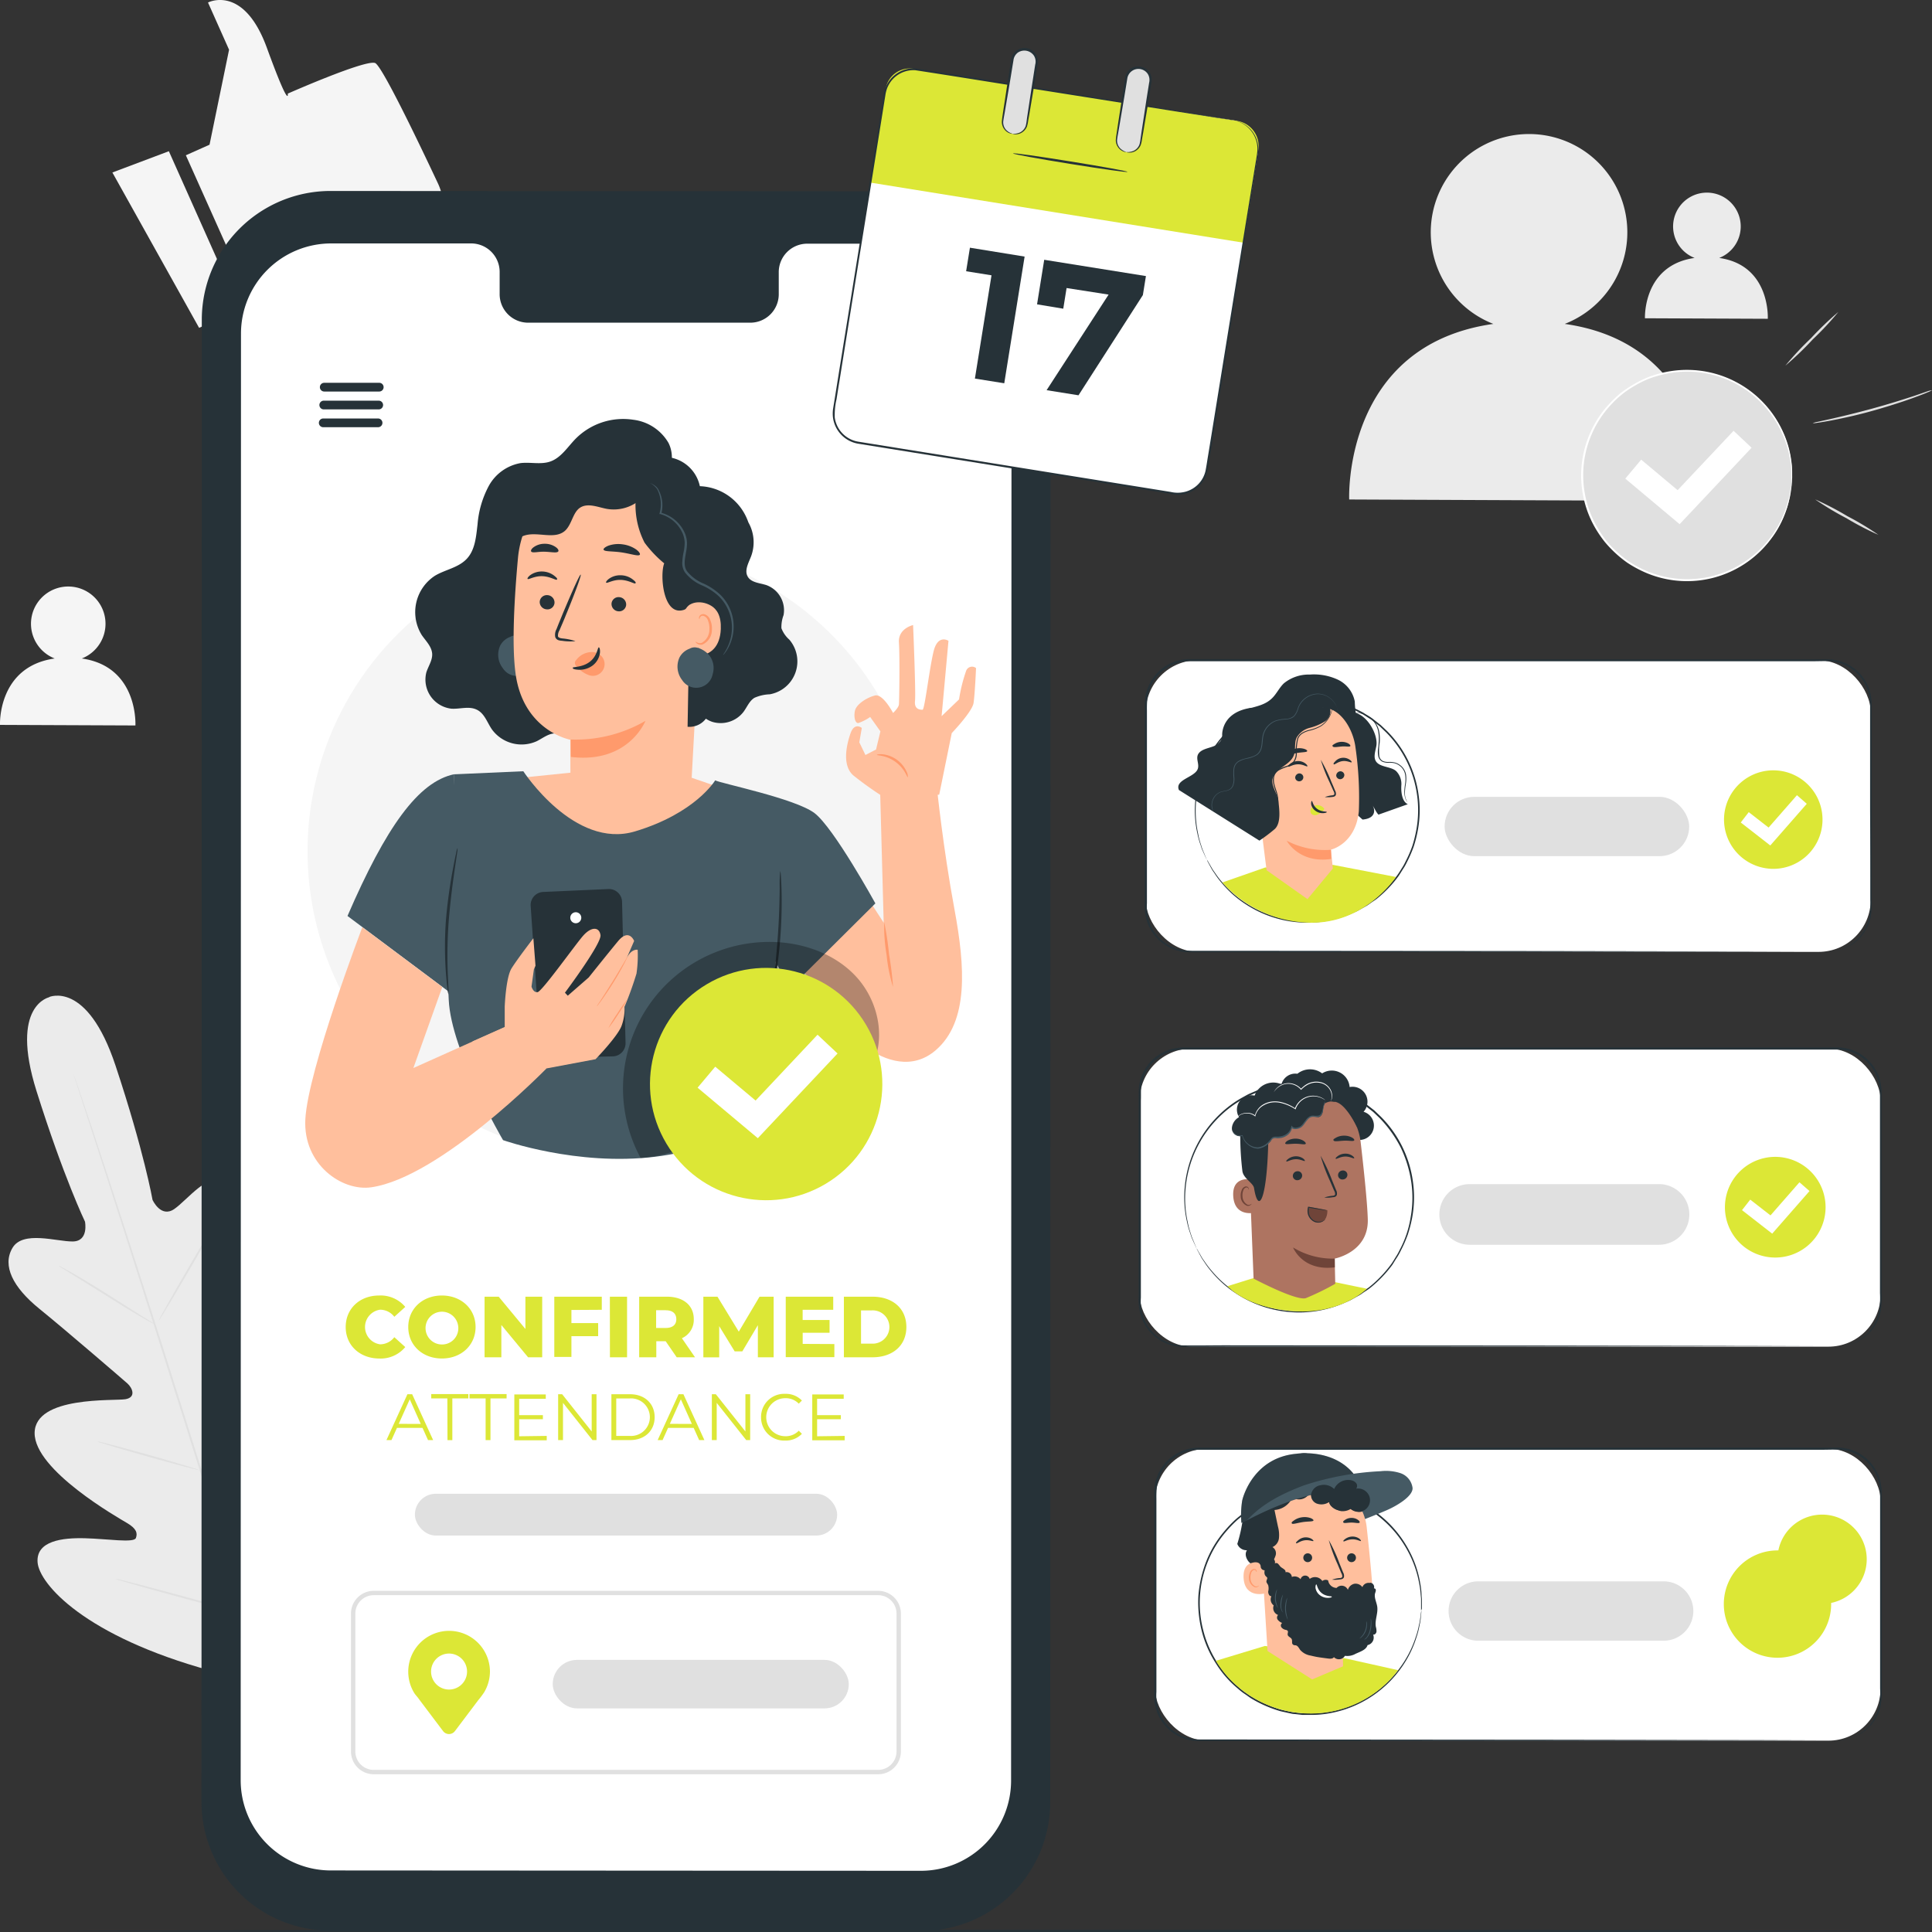 <svg xmlns="http://www.w3.org/2000/svg" width="370.812" height="370.821" viewBox="0 0 370.812 370.821">
  <rect x="0" y="0" width="370.812" height="370.821" fill="#333333" stroke="none"/>
  <g id="Confirmed_attendance-pana" data-name="Confirmed attendance-pana" transform="translate(-27.456 -24.065)">
    <g id="freepik--background-complete--inject-2" transform="translate(27.456 24.065)">
      <path id="Trazado_159182" data-name="Trazado 159182" d="M377.668,91.189a18.865,18.865,0,1,0-13.7,0c-29,4.108-27.669,33.7-27.669,33.7l68.569.293S406.419,95.272,377.668,91.189Z" transform="translate(-77.345 -29.021)" fill="#ebebeb"/>
      <circle id="Elipse_5112" data-name="Elipse 5112" cx="20.123" cy="20.123" r="20.123" transform="matrix(0.01, -1, 1, 0.01, 303.519, 111.169)" fill="#e0e0e0"/>
      <path id="Trazado_159183" data-name="Trazado 159183" d="M429.738,131.145a1.6,1.6,0,0,1,0-.327v-2.5a14.723,14.723,0,0,0-.2-2.1,19.379,19.379,0,0,0-1.677-5.534,20.122,20.122,0,0,0-4.452-6.171,19.88,19.88,0,0,0-18.446-4.855,20.244,20.244,0,0,0-2.708.838,20.883,20.883,0,0,0-2.6,1.3,18.521,18.521,0,0,0-4.637,3.748,19.477,19.477,0,0,0-3.421,5.148,19.779,19.779,0,0,0-1.35,12.493,19.378,19.378,0,0,0,2.239,5.76,23.473,23.473,0,0,0,1.677,2.515,22.557,22.557,0,0,0,2.037,2.155,20.2,20.2,0,0,0,2.255,1.819,20.667,20.667,0,0,0,2.457,1.417,20.031,20.031,0,0,0,10.313,2,19.754,19.754,0,0,0,8.753-2.784,20.041,20.041,0,0,0,5.676-5.081,19.086,19.086,0,0,0,2.792-5.031,14.057,14.057,0,0,0,.646-2.012c.084-.3.168-.57.218-.838s.092-.486.126-.7c.075-.394.126-.7.176-.939a1.457,1.457,0,0,1,.067-.319,1.613,1.613,0,0,1,0,.327l-.134.947-.1.7c-.05.252-.126.528-.2.838a14.6,14.6,0,0,1-.612,2.046,18.856,18.856,0,0,1-2.758,5.131,20.1,20.1,0,0,1-25.07,6.07,22.221,22.221,0,0,1-2.515-1.434,21.952,21.952,0,0,1-2.306-1.861,22.556,22.556,0,0,1-2.088-2.2,23.406,23.406,0,0,1-1.727-2.515,19.837,19.837,0,0,1-2.3-5.869,20.123,20.123,0,0,1,1.383-12.761,19.529,19.529,0,0,1,3.5-5.257,23.211,23.211,0,0,1,2.23-2.13,24.312,24.312,0,0,1,2.515-1.677,19.083,19.083,0,0,1,5.416-2.188,20.217,20.217,0,0,1,23.225,11.319,19.124,19.124,0,0,1,1.6,5.609,14.47,14.47,0,0,1,.159,2.121c0,.31,0,.6,0,.838a3.169,3.169,0,0,1-.05.7q-.05.6-.075.956A1.42,1.42,0,0,1,429.738,131.145Z" transform="translate(-85.924 -37.745)" fill="#fff"/>
      <path id="Trazado_159184" data-name="Trazado 159184" d="M409.93,140.6l-10.43-8.745,3.052-3.639,6.993,5.861,10.741-11.4,3.454,3.253Z" transform="translate(-87.556 -39.994)" fill="#fff"/>
      <path id="Trazado_159185" data-name="Trazado 159185" d="M446.327,95.46a59.36,59.36,0,0,1-4.939,5.291,59.531,59.531,0,0,1-5.249,5.031,60.918,60.918,0,0,1,4.939-5.291,60.949,60.949,0,0,1,5.249-5.031Z" transform="translate(-93.475 -35.598)" fill="#e0e0e0"/>
      <path id="Trazado_159186" data-name="Trazado 159186" d="M465.3,113.39a4.376,4.376,0,0,1-.838.4c-.553.243-1.367.562-2.381.931-2.021.755-4.846,1.677-8.016,2.574s-6.087,1.518-8.209,1.92c-1.056.193-1.92.344-2.515.419a4.561,4.561,0,0,1-.939.092,3.4,3.4,0,0,1,.906-.26l2.515-.553c2.1-.478,4.989-1.165,8.158-2.037s5.995-1.769,8.032-2.44l2.423-.838A4,4,0,0,1,465.3,113.39Z" transform="translate(-94.486 -38.495)" fill="#e0e0e0"/>
      <path id="Trazado_159187" data-name="Trazado 159187" d="M455.153,145.205a54.5,54.5,0,0,1-6.2-3.22,55.816,55.816,0,0,1-5.987-3.605,57.77,57.77,0,0,1,6.2,3.228,55.964,55.964,0,0,1,5.978,3.6Z" transform="translate(-94.578 -42.532)" fill="#e0e0e0"/>
      <path id="Trazado_159188" data-name="Trazado 159188" d="M418.253,80.695a6.49,6.49,0,1,0-4.721,0C403.564,82.1,404,92.274,404,92.274l23.577.1S428.139,82.1,418.253,80.695Z" transform="translate(-88.282 -31.188)" fill="#ebebeb"/>
      <path id="Trazado_159189" data-name="Trazado 159189" d="M37.291,252.265s-7.731,1.434-2.515,18.018,9.307,25.07,9.307,25.07.771,3.773-2.348,3.807S32.151,297,30.156,300.41s.084,7.546,5.182,11.68,15.931,13.474,16.887,14.321,1.736,2.666-.386,3.027-17.356-.679-17.423,6.473,16.023,16.266,17.759,17.3,2.046,1.887,1.677,2.868-5.425.159-9.768.042-9.408.495-9.1,4.62S44,374.932,68.3,381.564l11.462,2.348,8-8.51c15.931-19.285,17.155-32.415,14.992-35.97s-6.657-1.165-10.137,1.409-7.144,6.138-7.991,5.525-1.1-1.484-.285-3.354,8.611-18.446,4.368-24.231-16.082,3.723-18.018,4.637-2.373-1.023-2.079-2.247S72.238,306.078,74,299.856s1.14-10.766-2.616-12.485c-3.631-1.677-7.622,3.823-10.187,5.576s-4.15-1.769-4.15-1.769-1.61-9.24-7.1-25.766-12.8-13.147-12.8-13.147" transform="translate(-27.771 -60.883)" fill="#ebebeb"/>
      <path id="Trazado_159190" data-name="Trazado 159190" d="M82.3,389.6c-3.983-12.124-10.69-33.8-16.543-52.379S54.576,301.851,50.66,289.7l-4.653-14.38c-.545-1.677-.964-3-1.266-3.907l-.319-1.023c-.067-.226-.092-.352-.092-.352s.05.117.134.344l.352,1.006,1.325,3.89c1.149,3.354,2.784,8.284,4.771,14.346,3.983,12.124,9.34,28.927,15.193,47.5s12.527,40.246,16.451,52.4" transform="translate(-30.182 -63.8)" fill="#e0e0e0"/>
      <path id="Trazado_159191" data-name="Trazado 159191" d="M40.9,313.82a3.471,3.471,0,0,1,.763.361c.486.243,1.174.629,2.012,1.107,1.677.956,3.974,2.339,6.473,3.916l6.389,4.05,1.937,1.207a3.89,3.89,0,0,1,.7.478,4.5,4.5,0,0,1-.771-.352c-.478-.252-1.165-.637-2-1.124-1.677-.973-3.949-2.39-6.448-3.957l-6.414-4L41.6,314.3a3.593,3.593,0,0,1-.7-.478Z" transform="translate(-29.628 -70.872)" fill="#e0e0e0"/>
      <path id="Trazado_159192" data-name="Trazado 159192" d="M63.79,322.291c-.084-.05,2.6-4.83,6-10.674s6.238-10.548,6.33-10.5-2.608,4.829-6.012,10.674S63.873,322.341,63.79,322.291Z" transform="translate(-33.325 -68.821)" fill="#e0e0e0"/>
      <path id="Trazado_159193" data-name="Trazado 159193" d="M73,357.865a3.6,3.6,0,0,1,.6-.62l1.677-1.61c1.434-1.358,3.354-3.236,5.484-5.391s3.916-4.192,5.224-5.634l1.534-1.727a3.447,3.447,0,0,1,.6-.612,4.25,4.25,0,0,1-.495.7c-.335.436-.838,1.065-1.467,1.819-1.266,1.509-3.069,3.555-5.165,5.71s-4.092,4.025-5.567,5.333c-.738.654-1.342,1.182-1.769,1.526a4.114,4.114,0,0,1-.654.511Z" transform="translate(-34.813 -75.468)" fill="#e0e0e0"/>
      <path id="Trazado_159194" data-name="Trazado 159194" d="M49.72,354a4.193,4.193,0,0,1,.78.151l2.1.537c1.778.461,4.192,1.132,6.909,1.887s5.115,1.467,6.867,2l2.079.637a3.444,3.444,0,0,1,.746.285,3.454,3.454,0,0,1-.788-.151l-2.1-.528c-1.769-.47-4.192-1.132-6.9-1.895s-5.123-1.459-6.875-1.987l-2.071-.646A3.22,3.22,0,0,1,49.72,354Z" transform="translate(-31.052 -77.363)" fill="#e0e0e0"/>
      <path id="Trazado_159195" data-name="Trazado 159195" d="M53.89,385.47a5.674,5.674,0,0,1,1,.2l2.7.671c2.272.587,5.408,1.417,8.863,2.356s6.582,1.811,8.846,2.457l2.666.78a5.247,5.247,0,0,1,.964.335,5.67,5.67,0,0,1-1.006-.2l-2.7-.671c-2.272-.587-5.408-1.417-8.863-2.356s-6.582-1.8-8.837-2.457l-2.7-.78a5.245,5.245,0,0,1-.931-.335Z" transform="translate(-31.726 -82.447)" fill="#e0e0e0"/>
      <path id="Trazado_159196" data-name="Trazado 159196" d="M83.09,389.271a6.545,6.545,0,0,1,.729-.838l2.071-2.113c1.752-1.786,4.15-4.259,6.708-7.068s4.846-5.4,6.473-7.286l1.937-2.239a5.37,5.37,0,0,1,.738-.8,7.025,7.025,0,0,1-.629.838c-.428.553-1.056,1.35-1.845,2.314-1.576,1.937-3.815,4.561-6.406,7.37s-5.031,5.266-6.808,7c-.9.838-1.677,1.568-2.155,2.037a6.71,6.71,0,0,1-.813.78Z" transform="translate(-36.443 -79.775)" fill="#e0e0e0"/>
      <path id="Trazado_159197" data-name="Trazado 159197" d="M70,53.868l4.544-2.029,3.748-18.228-4.041-9.064s6.825-3.563,11.294,8.686,4.016,8.8,4.016,8.8,14.925-6.59,16.769-5.869c1.316.545,8.326,15.168,12.065,23.125,1.878,4.008,1.082,8.871-2.255,11.5a7.043,7.043,0,0,1-1.509.931c-3.714,1.677-24.055,7.1-24.055,7.1l-7.84,3.5Z" transform="translate(-34.328 -24.065)" fill="#f5f5f5"/>
      <path id="Trazado_159198" data-name="Trazado 159198" d="M53.18,62.763,69.823,92.579,77.6,89.108,64.021,58.68Z" transform="translate(-31.611 -29.657)" fill="#f5f5f5"/>
      <path id="Trazado_159199" data-name="Trazado 159199" d="M43.155,172.138a7.152,7.152,0,1,0-5.2,0c-11,1.551-10.5,12.745-10.5,12.745l25.992.109S54.055,173.681,43.155,172.138Z" transform="translate(-27.456 -45.753)" fill="#f5f5f5"/>
    </g>
    <g id="freepik--Floor--inject-2" transform="translate(40.112 394.45)">
      <path id="Trazado_159200" data-name="Trazado 159200" d="M388.75,466.028c0,.126-77.507.218-173.092.218s-173.108-.092-173.108-.218,77.49-.218,173.108-.218S388.75,465.911,388.75,466.028Z" transform="translate(-42.55 -465.81)" fill="#263238"/>
    </g>
    <g id="freepik--Device--inject-2" transform="translate(66.129 60.718)">
      <path id="Trazado_159201" data-name="Trazado 159201" d="M211.75,401.73l-113.46-.059A24.718,24.718,0,0,1,73.58,376.954l.059-284.464A24.718,24.718,0,0,1,98.373,67.78l113.46.067a24.709,24.709,0,0,1,24.7,24.718l-.05,284.464a24.718,24.718,0,0,1-24.735,24.7Z" transform="translate(-73.58 -67.78)" fill="#263238"/>
      <path id="Trazado_159202" data-name="Trazado 159202" d="M213.165,79.84h-22a5.467,5.467,0,0,0-5.341,5.584v3.991A5.467,5.467,0,0,1,180.482,95H137.595a5.475,5.475,0,0,1-5.341-5.593V85.374A5.475,5.475,0,0,0,126.9,79.79H99.923A17.306,17.306,0,0,0,82.609,97.1L82.55,374.752a17.314,17.314,0,0,0,17.3,17.314l113.242.067a17.323,17.323,0,0,0,17.323-17.306L230.5,97.154A17.314,17.314,0,0,0,213.165,79.84Z" transform="translate(-75.029 -69.72)" fill="#fff"/>
      <path id="Trazado_159203" data-name="Trazado 159203" d="M208.985,423.427H112.16a4.368,4.368,0,0,1-4.36-4.368v-26.47a4.368,4.368,0,0,1,4.36-4.368h96.825a4.368,4.368,0,0,1,4.36,4.368v26.47A4.368,4.368,0,0,1,208.985,423.427ZM112.16,389.058a3.53,3.53,0,0,0-3.522,3.53v26.47a3.53,3.53,0,0,0,3.522,3.53h96.825a3.53,3.53,0,0,0,3.521-3.53v-26.47a3.53,3.53,0,0,0-3.522-3.53Z" transform="translate(-79.108 -119.544)" fill="#e0e0e0"/>
      <path id="Trazado_159204" data-name="Trazado 159204" d="M136.589,405.228a7.84,7.84,0,1,0-14.6,3.966h0c.3.511.679.839,1.056,1.4l4.553,6.037a1.425,1.425,0,0,0,2.264,0l4.477-5.936a17.157,17.157,0,0,0,1.132-1.509h0A7.848,7.848,0,0,0,136.589,405.228Zm-7.84,3.421a3.454,3.454,0,1,1,3.446-3.454A3.454,3.454,0,0,1,128.75,408.649Z" transform="translate(-81.226 -121.024)" fill="#dce736"/>
      <rect id="Rectángulo_41213" data-name="Rectángulo 41213" width="56.822" height="9.307" rx="4.653" transform="translate(67.412 281.932)" fill="#e0e0e0"/>
      <path id="Trazado_159205" data-name="Trazado 159205" d="M106.59,326.664c0-3.538,2.708-6.045,6.4-6.045a6.163,6.163,0,0,1,5.031,2.188l-2.1,1.895a3.429,3.429,0,0,0-2.742-1.358,3.354,3.354,0,0,0,0,6.641,3.437,3.437,0,0,0,2.742-1.367l2.1,1.895a6.146,6.146,0,0,1-5.031,2.2C109.3,332.676,106.59,330.2,106.59,326.664Z" transform="translate(-78.912 -108.622)" fill="#dce736"/>
      <path id="Trazado_159206" data-name="Trazado 159206" d="M120.91,326.665c0-3.488,2.742-6.045,6.456-6.045s6.465,2.557,6.465,6.045-2.742,6.045-6.465,6.045S120.91,330.162,120.91,326.665Zm9.6,0a3.144,3.144,0,1,0-3.144,3.354,3.111,3.111,0,0,0,3.144-3.354Z" transform="translate(-81.226 -108.624)" fill="#dce736"/>
      <path id="Trazado_159207" data-name="Trazado 159207" d="M149.439,320.89v11.629h-2.708l-5.131-6.2v6.2h-3.22V320.89h2.708l5.131,6.2v-6.2Z" transform="translate(-84.048 -108.667)" fill="#dce736"/>
      <path id="Trazado_159208" data-name="Trazado 159208" d="M157.627,323.439v2.515h5.131v2.515h-5.131v3.983H154.34V320.89h9.114v2.515Z" transform="translate(-86.626 -108.667)" fill="#dce736"/>
      <path id="Trazado_159209" data-name="Trazado 159209" d="M167.06,320.89h3.3v11.629h-3.287Z" transform="translate(-88.681 -108.667)" fill="#dce736"/>
      <path id="Trazado_159210" data-name="Trazado 159210" d="M178.851,329.434h-1.794v3.086H173.77V320.89h5.316c3.169,0,5.165,1.677,5.165,4.3a3.857,3.857,0,0,1-2.281,3.672l2.515,3.656h-3.513Zm0-5.953h-1.828v3.413h1.828c1.358,0,2.046-.637,2.046-1.677s-.654-1.719-2.012-1.719Z" transform="translate(-89.765 -108.667)" fill="#dce736"/>
      <path id="Trazado_159211" data-name="Trazado 159211" d="M198.924,332.519v-6.163l-2.985,5.031h-1.467l-2.968-4.846v5.995H188.46V320.89h2.708l4.092,6.708,3.983-6.708h2.708v11.629Z" transform="translate(-92.138 -108.667)" fill="#dce736"/>
      <path id="Trazado_159212" data-name="Trazado 159212" d="M216.652,329.979v2.515H207.32v-11.6h9.114v2.515h-5.869v1.954h5.165v2.457h-5.157v2.13Z" transform="translate(-95.184 -108.667)" fill="#dce736"/>
      <path id="Trazado_159213" data-name="Trazado 159213" d="M220.63,320.89h5.492c3.857,0,6.5,2.247,6.5,5.819s-2.641,5.811-6.5,5.811H220.63ZM226,329.9a3.195,3.195,0,1,0,0-6.381h-2.079V329.9Z" transform="translate(-97.335 -108.667)" fill="#dce736"/>
      <path id="Trazado_159214" data-name="Trazado 159214" d="M122.836,349.676h-4.9l-1.056,2.348h-.964l4.025-8.8h.914l4.025,8.8h-.981Zm-.335-.755-2.113-4.729-2.113,4.712Z" transform="translate(-80.418 -112.275)" fill="#dce736"/>
      <path id="Trazado_159215" data-name="Trazado 159215" d="M129.264,344.018H126.17v-.838h7.119v.838H130.22v8h-.931Z" transform="translate(-82.075 -112.268)" fill="#dce736"/>
      <path id="Trazado_159216" data-name="Trazado 159216" d="M138.024,344.018H134.93v-.838h7.119v.838h-3.094v8h-.931Z" transform="translate(-83.491 -112.268)" fill="#dce736"/>
      <path id="Trazado_159217" data-name="Trazado 159217" d="M151.411,351.225v.838H145.19v-8.8h6.037v.838h-5.106v3.136h4.553v.788h-4.553v3.27Z" transform="translate(-85.148 -112.281)" fill="#dce736"/>
      <path id="Trazado_159218" data-name="Trazado 159218" d="M162.582,343.22v8.8h-.771l-5.66-7.144v7.144h-.931v-8.8h.771l5.668,7.144V343.22Z" transform="translate(-86.768 -112.275)" fill="#dce736"/>
      <path id="Trazado_159219" data-name="Trazado 159219" d="M167.41,343.22H171c2.817,0,4.712,1.811,4.712,4.4s-1.895,4.4-4.712,4.4H167.41Zm3.538,8a3.605,3.605,0,1,0,0-7.194h-2.608v7.194Z" transform="translate(-88.737 -112.275)" fill="#dce736"/>
      <path id="Trazado_159220" data-name="Trazado 159220" d="M184.909,349.676H180l-1.056,2.348H178l4.025-8.8h.922l4.025,8.8h-1.006Zm-.344-.755-2.113-4.729-2.113,4.712Z" transform="translate(-90.448 -112.275)" fill="#dce736"/>
      <path id="Trazado_159221" data-name="Trazado 159221" d="M197.763,343.22v8.8H197l-5.66-7.144v7.144h-.931v-8.8h.763l5.676,7.144V343.22Z" transform="translate(-92.453 -112.275)" fill="#dce736"/>
      <path id="Trazado_159222" data-name="Trazado 159222" d="M201.67,347.607a4.427,4.427,0,0,1,4.62-4.477,4.259,4.259,0,0,1,3.22,1.283l-.6.6a3.48,3.48,0,0,0-2.6-1.048,3.647,3.647,0,1,0,0,7.295,3.421,3.421,0,0,0,2.6-1.057l.6.6a4.285,4.285,0,0,1-3.236,1.291,4.41,4.41,0,0,1-4.6-4.477Z" transform="translate(-94.272 -112.259)" fill="#dce736"/>
      <path id="Trazado_159223" data-name="Trazado 159223" d="M219.611,351.225v.838H213.39v-8.8h6.037v.838h-5.106v3.136h4.553v.788h-4.553v3.27Z" transform="translate(-96.165 -112.281)" fill="#dce736"/>
      <rect id="Rectángulo_41214" data-name="Rectángulo 41214" width="81.045" height="8.024" rx="4.012" transform="translate(40.959 250.045)" fill="#e0e0e0"/>
      <path id="Trazado_159224" data-name="Trazado 159224" d="M112.075,113.367H101.518a.838.838,0,0,1-.838-.838h0a.838.838,0,0,1,.838-.838h10.556a.838.838,0,0,1,.838.838h0A.838.838,0,0,1,112.075,113.367Z" transform="translate(-77.958 -74.873)" fill="#263238"/>
      <path id="Trazado_159225" data-name="Trazado 159225" d="M111.956,117.457H101.408a.838.838,0,0,1-.838-.838h0a.838.838,0,0,1,.838-.838h10.548a.838.838,0,0,1,.838.838h0A.838.838,0,0,1,111.956,117.457Z" transform="translate(-77.94 -75.534)" fill="#263238"/>
      <path id="Trazado_159226" data-name="Trazado 159226" d="M111.811,121.537H101.288a.838.838,0,0,1-.838-.838h0a.838.838,0,0,1,.838-.838h10.523a.838.838,0,0,1,.838.838h0A.838.838,0,0,1,111.811,121.537Z" transform="translate(-77.921 -76.193)" fill="#263238"/>
    </g>
    <g id="freepik--Calendar--inject-2" transform="translate(187.285 33.205)">
      <path id="Trazado_159227" data-name="Trazado 159227" d="M295.033,49.722l-60.512-9.735a5.618,5.618,0,0,0-6.406,4.662l-9.709,60.512a5.609,5.609,0,0,0,4.645,6.431l1.811.285,16.811,2.733,41.864,6.708a5.6,5.6,0,0,0,6.423-4.645l9.718-60.512a5.609,5.609,0,0,0-4.645-6.439Z" transform="translate(-218.119 -35.766)" fill="#fff"/>
      <path id="Trazado_159228" data-name="Trazado 159228" d="M0,0H72.5V18.211a4.679,4.679,0,0,1-4.679,4.679H4.88A4.88,4.88,0,0,1,0,18.01V0Z" transform="matrix(-0.987, -0.159, 0.159, -0.987, 78.817, 37.439)" fill="#dce736"/>
      <path id="Trazado_159229" data-name="Trazado 159229" d="M259.837,82.472l-3.907,24.315-5.634-.9,3.186-19.821-4.871-.78.729-4.519Z" transform="translate(-223.01 -42.365)" fill="#263238"/>
      <path id="Trazado_159230" data-name="Trazado 159230" d="M285.743,86.657l-.587,3.647L272.8,109.539l-6.121-.981,11.9-18.346-8.066-1.258-.637,3.966-5.031-.838,1.375-8.552Z" transform="translate(-225.632 -42.811)" fill="#263238"/>
      <path id="Trazado_159231" data-name="Trazado 159231" d="M259.34,59.186c0,.126,4.88,1.023,10.95,2s11,1.677,11.017,1.534-4.88-1.023-10.942-2S259.365,59.026,259.34,59.186Z" transform="translate(-224.744 -38.875)" fill="#263238"/>
      <path id="Trazado_159232" data-name="Trazado 159232" d="M294.992,49.687a4.084,4.084,0,0,1,.7.143,5.5,5.5,0,0,1,1.895.956,5.618,5.618,0,0,1,1.937,2.834,5.525,5.525,0,0,1,.21,2.2c-.092.788-.243,1.61-.377,2.515-1.115,7.018-2.717,17.146-4.7,29.673-1.006,6.263-2.1,13.122-3.27,20.484-.293,1.845-.587,3.714-.9,5.618-.159.956-.285,1.9-.478,2.884a5.761,5.761,0,0,1-1.375,2.675,5.869,5.869,0,0,1-2.591,1.627,6.238,6.238,0,0,1-3.094.092l-6.129-.981L222.96,111.75a5.869,5.869,0,0,1-4.838-5.031,6.4,6.4,0,0,1,.05-1.836l.285-1.761c.193-1.174.377-2.339.562-3.5l2.214-13.742c1.451-9.013,2.842-17.7,4.192-25.992q1.006-6.213,1.954-12.1c.159-.981.319-1.954.47-2.918a7.49,7.49,0,0,1,.361-1.451,5.5,5.5,0,0,1,.713-1.308,5.777,5.777,0,0,1,2.247-1.87,5.869,5.869,0,0,1,2.826-.52c7.4,1.14,14.254,2.289,20.5,3.287l29.648,4.821,8.041,1.35,2.1.361c.47.075.713.134.713.134a3.857,3.857,0,0,1-.721-.1l-2.1-.31L284.1,48l-29.673-4.7c-6.23-.973-13.13-2.1-20.484-3.228a5.425,5.425,0,0,0-4.779,2.255,5.869,5.869,0,0,0-.662,1.233,6.884,6.884,0,0,0-.335,1.392c-.159.964-.31,1.937-.47,2.918l-1.937,12.1-4.192,25.992q-1.082,6.766-2.2,13.751c-.193,1.157-.377,2.331-.562,3.5a13.5,13.5,0,0,0-.344,3.488,5.442,5.442,0,0,0,4.519,4.662l53.863,8.661,6.129.989a5.785,5.785,0,0,0,2.935-.084,5.425,5.425,0,0,0,2.432-1.518,5.341,5.341,0,0,0,1.3-2.515c.184-.939.319-1.92.478-2.859q.47-2.859.914-5.618c1.191-7.362,2.3-14.254,3.312-20.475,2.029-12.518,3.681-22.638,4.821-29.656.134-.838.293-1.677.386-2.515a5.341,5.341,0,0,0-.184-2.155,5.584,5.584,0,0,0-3.723-3.781c-.226-.084-.411-.1-.52-.143Z" transform="translate(-218.078 -35.731)" fill="#263238"/>
      <rect id="Rectángulo_41215" data-name="Rectángulo 41215" width="16.375" height="4.721" rx="2.36" transform="matrix(0.159, -0.987, 0.987, 0.159, 32.228, 16.168)" fill="#e0e0e0"/>
      <path id="Trazado_159233" data-name="Trazado 159233" d="M258.834,51.515a2.809,2.809,0,0,1-1.241-.755,2.188,2.188,0,0,1-.545-1.543c.067-.646.243-1.434.377-2.281l1.015-5.995c.184-1.132.377-2.323.579-3.547a2.147,2.147,0,0,1,.839-1.451,2.215,2.215,0,0,1,3.094.6,2.155,2.155,0,0,1,.243,1.677c-.193,1.224-.377,2.415-.553,3.547-.344,2.247-.654,4.276-.914,6.012-.067.428-.126.838-.176,1.224a6.777,6.777,0,0,1-.2,1.056,2.222,2.222,0,0,1-1.09,1.216,2.935,2.935,0,0,1-1.434.235.981.981,0,0,0,.377.1,2.239,2.239,0,0,0,1.132-.168,2.423,2.423,0,0,0,1.258-1.291,6.045,6.045,0,0,0,.243-1.107c.067-.386.143-.788.218-1.216.285-1.727.629-3.756,1.006-5.995.193-1.132.386-2.314.587-3.547a2.633,2.633,0,0,0-.3-1.987,2.586,2.586,0,0,0-4.779,1.015c-.193,1.233-.377,2.415-.562,3.547-.335,2.247-.646,4.276-.914,6.02-.117.838-.26,1.61-.31,2.331a2.348,2.348,0,0,0,.679,1.677,2.155,2.155,0,0,0,.973.579C258.692,51.54,258.834,51.532,258.834,51.515Z" transform="translate(-224.33 -34.986)" fill="#263238"/>
      <rect id="Rectángulo_41216" data-name="Rectángulo 41216" width="16.375" height="4.721" rx="2.36" transform="matrix(0.159, -0.987, 0.987, 0.159, 54.086, 19.668)" fill="#e0e0e0"/>
      <path id="Trazado_159234" data-name="Trazado 159234" d="M284.9,55.7a2.918,2.918,0,0,1-1.233-.755,2.2,2.2,0,0,1-.553-1.543c.067-.646.243-1.442.377-2.289.293-1.736.637-3.756,1.015-5.995l.579-3.547a2.158,2.158,0,0,1,3.941-.838,2.214,2.214,0,0,1,.243,1.677c-.193,1.233-.386,2.415-.562,3.547-.335,2.247-.646,4.276-.914,6.02-.059.419-.117.838-.176,1.216a6.594,6.594,0,0,1-.2,1.056,2.222,2.222,0,0,1-1.09,1.216,3.018,3.018,0,0,1-1.434.243.922.922,0,0,0,.386.092,2.222,2.222,0,0,0,1.123-.168,2.4,2.4,0,0,0,1.258-1.291,5.22,5.22,0,0,0,.243-1.1c.076-.386.143-.838.218-1.216.293-1.736.629-3.765,1.015-6l.553-3.547a2.616,2.616,0,0,0-.3-1.987,2.515,2.515,0,0,0-1.736-1.165,2.574,2.574,0,0,0-2.029.428,2.515,2.515,0,0,0-.964,1.752c-.193,1.224-.377,2.415-.553,3.547-.344,2.239-.654,4.276-.922,6.012-.109.838-.26,1.61-.31,2.331a2.364,2.364,0,0,0,.679,1.677,2.272,2.272,0,0,0,.973.587A.948.948,0,0,0,284.9,55.7Z" transform="translate(-228.545 -35.662)" fill="#263238"/>
    </g>
    <g id="freepik--character-4--inject-2" transform="translate(248.961 301.909)">
      <rect id="Rectángulo_41217" data-name="Rectángulo 41217" width="139.26" height="56.026" rx="10.02" transform="translate(0.178 0.218)" fill="#fff"/>
      <path id="Trazado_159235" data-name="Trazado 159235" d="M422.682,411.684h.243a3.725,3.725,0,0,0,.721-.059,8.5,8.5,0,0,0,2.708-.838,8.284,8.284,0,0,0,3.354-3.044,8.126,8.126,0,0,0,1.1-2.7,15.405,15.405,0,0,0,.176-3.354c0-4.754,0-10.581,0-17.339V364.537a9.281,9.281,0,0,0-.419-3.06,8.259,8.259,0,0,0-7.236-5.626c-1.107-.059-2.281,0-3.429,0H300.276a8.217,8.217,0,0,0-7.479,4.855,8.108,8.108,0,0,0-.629,2.239,20,20,0,0,0-.084,2.365v37.018a9.223,9.223,0,0,0,.7,4.259,8.234,8.234,0,0,0,6.565,4.813c.7.067,1.409.059,2.13.059h6.389l59.782.05,40.3.067,10.95.042h0l-10.95.042-40.3.067-59.782.05h-6.389a21.009,21.009,0,0,1-2.172-.05A8.653,8.653,0,0,1,292.4,406.7a9.894,9.894,0,0,1-.746-4.427V365.334a18,18,0,0,1,.075-2.415,8.628,8.628,0,0,1,8.544-7.479H423.353a8.536,8.536,0,0,1,7.5,5.869,9.492,9.492,0,0,1,.436,3.153c0,1.04,0,2.063,0,3.077v34.075a16.243,16.243,0,0,1-.2,3.354,8.015,8.015,0,0,1-1.14,2.742,8.385,8.385,0,0,1-3.438,3.06,8.219,8.219,0,0,1-2.733.78A6.017,6.017,0,0,1,422.682,411.684Z" transform="translate(-291.637 -355.44)" fill="#263238"/>
      <path id="Trazado_159236" data-name="Trazado 159236" d="M432.356,399.573a10.3,10.3,0,1,1,10.3-10.3A10.3,10.3,0,0,1,432.356,399.573Zm0-18.916a8.564,8.564,0,1,1,0,.017Z" transform="translate(-312.706 -359.243)" fill="#dce736"/>
      <path id="Trazado_159237" data-name="Trazado 159237" d="M400.327,397.445H364.751a5.693,5.693,0,0,1-5.7-5.693h0a5.693,5.693,0,0,1,5.7-5.7h35.576a5.7,5.7,0,0,1,5.7,5.7h0a5.7,5.7,0,0,1-5.7,5.693Z" transform="translate(-302.527 -360.385)" fill="#e0e0e0"/>
      <circle id="Elipse_5113" data-name="Elipse 5113" cx="21.372" cy="21.372" r="21.372" transform="translate(2.887 16.317) rotate(-18.42)" fill="#fff"/>
      <path id="Trazado_159238" data-name="Trazado 159238" d="M344.51,388.272v-2.113c0-.277-.05-.579-.075-.9a15.4,15.4,0,0,0-.3-2.23,20.5,20.5,0,0,0-2-5.811,21.347,21.347,0,0,0-13.667-10.9,19.689,19.689,0,0,0-2.666-.486c-.453-.042-.906-.117-1.375-.143h-2.113l-.713.067c-.478.042-.964.067-1.442.134a23.027,23.027,0,0,0-5.718,1.677c-.461.21-.914.461-1.367.7a12.005,12.005,0,0,0-1.342.8,25.765,25.765,0,0,0-2.515,1.886,24.377,24.377,0,0,0-2.23,2.323,20.5,20.5,0,0,0-3.4,5.634,21.045,21.045,0,0,0-.838,13.357,20.8,20.8,0,0,0,2.641,6.029,25.556,25.556,0,0,0,1.92,2.591,23.285,23.285,0,0,0,2.264,2.2,11.266,11.266,0,0,0,1.224.964c.428.293.838.6,1.266.838a20.907,20.907,0,0,0,2.683,1.392,23.375,23.375,0,0,0,2.767,1.015c.47.134.947.218,1.409.327l.7.151a6.719,6.719,0,0,0,.7.092l1.392.168H323.1a19.223,19.223,0,0,0,2.7-.134,21.33,21.33,0,0,0,14.967-9.039,20.358,20.358,0,0,0,2.733-5.5,14.7,14.7,0,0,0,.587-2.172c.075-.319.151-.6.193-.88s.067-.52.1-.738c.059-.436.1-.771.134-1.006s.05-.344.05-.344v.344c0,.226-.059.579-.1,1.015a6.764,6.764,0,0,1-.084.746c-.034.277-.109.57-.176.889a15.092,15.092,0,0,1-.562,2.188,20.544,20.544,0,0,1-2.7,5.567,21.523,21.523,0,0,1-15.092,9.223,19.56,19.56,0,0,1-2.733.143h-1.4l-1.417-.159a3.46,3.46,0,0,1-.713-.092l-.713-.151c-.47-.117-.956-.2-1.425-.327a23.647,23.647,0,0,1-2.817-1.023,23.338,23.338,0,0,1-2.725-1.409c-.436-.277-.839-.6-1.283-.889a10.737,10.737,0,0,1-1.241-.973,19.739,19.739,0,0,1-4.251-4.855,20.683,20.683,0,0,1-2.691-6.121,22.855,22.855,0,0,1-.671-6.859,23.149,23.149,0,0,1,1.551-6.708,20.677,20.677,0,0,1,3.463-5.718,23.231,23.231,0,0,1,2.272-2.356,24.326,24.326,0,0,1,2.574-1.912,11.579,11.579,0,0,1,1.358-.838c.461-.235.914-.495,1.383-.7a22.505,22.505,0,0,1,2.884-1.048,22.887,22.887,0,0,1,2.926-.646c.486-.067.973-.092,1.459-.143l.721-.059h2.146a13,13,0,0,1,1.4.151,20.311,20.311,0,0,1,2.691.495,21.532,21.532,0,0,1,13.767,11.084,20.123,20.123,0,0,1,1.962,5.869,15.4,15.4,0,0,1,.277,2.247c0,.327.05.629.059.906v1.769A.649.649,0,0,1,344.51,388.272Z" transform="translate(-293.269 -357.039)" fill="#263238"/>
      <path id="Trazado_159239" data-name="Trazado 159239" d="M305.78,403.691l9.408-2.851,15.293,2.356,10.271,2.289a21.028,21.028,0,0,1-16.945,8.326,21.431,21.431,0,0,1-13.65-5.031,19.813,19.813,0,0,1-4.377-5.09Z" transform="translate(-293.922 -362.774)" fill="#dce736"/>
      <path id="Trazado_159240" data-name="Trazado 159240" d="M337.582,385.887c-.05-2.876-.629-8.779-1.216-14.12a11.084,11.084,0,0,0-11.344-9.869h-.57c-6.179.537-9.164,6.087-8.452,12.242l1.333,21.381,8.561,5.45,5.928-2.515-.059-5.576S337.683,391.832,337.582,385.887Z" transform="translate(-295.556 -356.483)" fill="#ffbf9d"/>
      <path id="Trazado_159241" data-name="Trazado 159241" d="M337.515,380.386a.846.846,0,1,1-.9-.746A.838.838,0,0,1,337.515,380.386Z" transform="translate(-298.776 -359.349)" fill="#263238"/>
      <path id="Trazado_159242" data-name="Trazado 159242" d="M338.348,376.647c-.1.109-.755-.344-1.677-.319s-1.576.5-1.677.394.05-.251.335-.47a2.4,2.4,0,0,1,1.342-.453,2.272,2.272,0,0,1,1.333.386C338.281,376.4,338.348,376.588,338.348,376.647Z" transform="translate(-298.636 -358.729)" fill="#263238"/>
      <path id="Trazado_159243" data-name="Trazado 159243" d="M327.485,380.386a.846.846,0,1,1-.9-.746A.838.838,0,0,1,327.485,380.386Z" transform="translate(-297.156 -359.349)" fill="#263238"/>
      <path id="Trazado_159244" data-name="Trazado 159244" d="M327.467,376.675c-.084.126-.788-.252-1.677-.126s-1.509.671-1.618.57,0-.252.285-.5A2.3,2.3,0,0,1,325.7,376a2.222,2.222,0,0,1,1.367.243C327.375,376.44,327.517,376.625,327.467,376.675Z" transform="translate(-296.886 -358.757)" fill="#263238"/>
      <path id="Trazado_159245" data-name="Trazado 159245" d="M332.249,384.2a6.044,6.044,0,0,1,1.476-.31c.235,0,.453-.084.486-.243a1.157,1.157,0,0,0-.176-.687L333.3,381.2a30.867,30.867,0,0,1-1.677-4.6,30.919,30.919,0,0,1,2.046,4.452l.713,1.769a1.325,1.325,0,0,1,.151.914.578.578,0,0,1-.377.352,1.431,1.431,0,0,1-.394.067A5.951,5.951,0,0,1,332.249,384.2Z" transform="translate(-298.096 -358.858)" fill="#263238"/>
      <path id="Trazado_159246" data-name="Trazado 159246" d="M327.321,371.987c-.084.251-1.006.159-2.071.319s-1.928.478-2.079.26.084-.344.428-.6a3.437,3.437,0,0,1,1.526-.587,3.488,3.488,0,0,1,1.627.151C327.145,371.676,327.355,371.894,327.321,371.987Z" transform="translate(-296.724 -358.01)" fill="#263238"/>
      <path id="Trazado_159247" data-name="Trazado 159247" d="M338.072,372.427c-.151.21-.788,0-1.543,0s-1.4.176-1.551,0,0-.319.3-.52a2.164,2.164,0,0,1,1.249-.377,2.08,2.08,0,0,1,1.241.386C338.047,372.108,338.14,372.318,338.072,372.427Z" transform="translate(-298.629 -358.039)" fill="#263238"/>
      <path id="Trazado_159248" data-name="Trazado 159248" d="M316,381.731c-.1-.042-4.125-1.09-3.874,2.968s4.276,2.976,4.276,2.859S316,381.731,316,381.731Z" transform="translate(-294.946 -359.662)" fill="#ffbf9d"/>
      <path id="Trazado_159249" data-name="Trazado 159249" d="M315.271,386.389s-.076.05-.184.117a.721.721,0,0,1-.528.042,1.744,1.744,0,0,1-.906-1.526,2.264,2.264,0,0,1,.134-1.023.838.838,0,0,1,.495-.579.361.361,0,0,1,.428.168c.067.117,0,.193.067.2s.084-.075.042-.235a.479.479,0,0,0-.176-.252.579.579,0,0,0-.4-.075,1,1,0,0,0-.7.671,2.356,2.356,0,0,0-.176,1.149,1.828,1.828,0,0,0,1.14,1.677.729.729,0,0,0,.637-.151C315.263,386.456,315.28,386.389,315.271,386.389Z" transform="translate(-295.146 -359.927)" fill="#ff9a6c"/>
      <path id="Trazado_159250" data-name="Trazado 159250" d="M335.962,363.973a2.071,2.071,0,0,0-1.61-1.61c.042-.126-.838-.545-1.518-1.023s-.838-1.61-1.442-1.048a1.9,1.9,0,0,0-2.633-1.627c0-.721-1.04-.956-1.736-1.14s-.964-.285-1.291.352a2.767,2.767,0,0,0-4.318-.226,3.547,3.547,0,0,0-4.234,2.021,3.354,3.354,0,0,0-2.884,2.39c-.838.092-1.048.763-1.392,1.551s-.838,1.677-.31,2.339a1.82,1.82,0,0,0-.293,2.876,1.762,1.762,0,0,0-.579.5,28.262,28.262,0,0,1-1.058,4.8,1.887,1.887,0,0,0,1.855,1.214c-.654.947.193,2.222.688,2.515,0,0,1.677-.7,1.945.52h0a.755.755,0,0,0,1.023.763,2.583,2.583,0,0,0,1.014-1.191,5.961,5.961,0,0,0,.839-1.635,1.4,1.4,0,0,0-.612-1.576,2.113,2.113,0,0,0,1.241-1.719,6.112,6.112,0,0,0-.184-2.2c-.226-1.065-.453-2.138-.671-3.2a4.058,4.058,0,0,0,3.438-2.406,2.331,2.331,0,0,0,3.354-.922,3.027,3.027,0,0,0,3.74,1.761c-.134.838,1.392,1.585,2.23,1.786a2.968,2.968,0,0,0,1.853-.419s1.451.838,2.222.47,1.752-1.333,1.232-2.13a3.773,3.773,0,0,0,.092-1.786Z" transform="translate(-294.691 -355.647)" fill="#263238"/>
      <path id="Trazado_159251" data-name="Trazado 159251" d="M329.5,358.84a1.575,1.575,0,0,0-.47-.252.889.889,0,0,0-.6.05.914.914,0,0,0-.478.6l-.042.235-.134-.21a1.476,1.476,0,0,0-1.266-.662,1.434,1.434,0,0,0-1.316,1.056l-.067.268-.176-.218a1.819,1.819,0,0,0-1.425-.629,1.677,1.677,0,0,0-1.417.838,1.627,1.627,0,0,0-.243.662v.168h-.159a1.736,1.736,0,0,0-1.912.956,1.761,1.761,0,0,0,.344,1.895l.159.159-.226.05a1.886,1.886,0,0,0-1.191.838,1.845,1.845,0,0,0-.31,1.09,2.515,2.515,0,0,0,.243.973.8.8,0,0,1-.168-.218,1.886,1.886,0,0,1-.218-.755,2,2,0,0,1,.285-1.2,2.1,2.1,0,0,1,1.308-.947l-.059.21a1.97,1.97,0,0,1,1.811-3.354l-.184.134a2.061,2.061,0,0,1,.277-.788,2.021,2.021,0,0,1,1.677-.989,2.079,2.079,0,0,1,1.677.755l-.243.059A1.677,1.677,0,0,1,328,359.2h-.176a1.023,1.023,0,0,1,.6-.7.972.972,0,0,1,.688,0,.838.838,0,0,1,.352.235A.344.344,0,0,1,329.5,358.84Z" transform="translate(-295.964 -355.922)" fill="#455a64"/>
      <path id="Trazado_159252" data-name="Trazado 159252" d="M337.576,385.675a1.266,1.266,0,0,0-1.878.62,1.61,1.61,0,0,0-1.56-.646,1.677,1.677,0,0,0-1.224,1.165,1.3,1.3,0,0,0-2.163-.369A1.677,1.677,0,0,1,329.124,385a1.023,1.023,0,0,0-1.115.117,1.677,1.677,0,0,0-2.423-.4.906.906,0,0,0-1.752.067,1.459,1.459,0,0,0-1.677-.444.989.989,0,0,0-1.224-.906c.143-.495-.6-.721-.973-1.082a6.924,6.924,0,0,0-.461-.562c-.176-.151-.495-.176-.612,0a.839.839,0,0,0-1.585-.553,2.609,2.609,0,0,0-.134.721c-.109.78-.553,1.677,0,2.247.1.1.226.184.268.31s-.143.444-.159.679.235.486.344.738a2.457,2.457,0,0,1,0,1.207c0,.411.2.931.612.889a1.434,1.434,0,0,0,.444,1.769,1.409,1.409,0,0,0,.838,1.836.713.713,0,0,0-.05.939,2.013,2.013,0,0,0,.839.6.6.6,0,0,0-.143.838,1.383,1.383,0,0,0,.838.486.621.621,0,0,1,.361.184c.143.21-.05.5,0,.755.067.386.612.495.771.839s-.042.763.21,1.006.428.126.646.2c.377.134.545.562.788.88a3.354,3.354,0,0,0,1.979,1.065c.369.092.755.176,1.132.252.763.134,1.526.226,2.3.327.386.042.839.05,1.048-.277a1.333,1.333,0,0,0,2.113-.252,3.2,3.2,0,0,0,2.054-.394l.671-.293c.671-.293,1.425-.662,1.618-1.367a1.484,1.484,0,0,0,1.065-2.029c.3.092.6-.218.646-.537a2.781,2.781,0,0,0-.117-.939c-.235-1.274.444-2.574.268-3.857-.126-.9-.662-1.786-.4-2.65a1.61,1.61,0,0,0,.126-.545c0-.184-.184-.377-.361-.327a.838.838,0,0,0-.838-1.1" transform="translate(-295.718 -359.515)" fill="#263238"/>
      <path id="Trazado_159253" data-name="Trazado 159253" d="M328.74,386.75c.143,0,.176.981,1.048,1.677s1.92.545,1.928.679-.226.2-.671.226a2.515,2.515,0,0,1-1.618-.511,2.189,2.189,0,0,1-.838-1.392C328.564,387,328.673,386.75,328.74,386.75Z" transform="translate(-297.606 -360.498)" fill="#fff"/>
      <path id="Trazado_159254" data-name="Trazado 159254" d="M322.165,394.027a8.756,8.756,0,0,1-.386-2.1,8.873,8.873,0,0,1,.293-2.121,1.811,1.811,0,0,0-.251.587,4.929,4.929,0,0,0-.2,1.534,5.1,5.1,0,0,0,.268,1.526,1.8,1.8,0,0,0,.277.57Z" transform="translate(-296.481 -360.992)" fill="#455a64"/>
      <path id="Trazado_159255" data-name="Trazado 159255" d="M321.053,392.481a1.673,1.673,0,0,1-.226-.444,2.952,2.952,0,0,1-.1-1.207c.076-.956.344-1.677.294-1.719a4.034,4.034,0,0,0-.453,1.677,2.616,2.616,0,0,0,.159,1.258C320.86,392.372,321.044,392.5,321.053,392.481Z" transform="translate(-296.308 -360.879)" fill="#455a64"/>
      <path id="Trazado_159256" data-name="Trazado 159256" d="M319.886,391.462a6.062,6.062,0,0,1-.428-1.769,6.163,6.163,0,0,1,.277-1.8,1.309,1.309,0,0,0-.252.495,3.629,3.629,0,0,0-.184,1.316,3.446,3.446,0,0,0,.3,1.291,1.249,1.249,0,0,0,.285.469Z" transform="translate(-296.105 -360.682)" fill="#455a64"/>
      <path id="Trazado_159257" data-name="Trazado 159257" d="M339.7,398.613a1.023,1.023,0,0,0,.562-.361,3.294,3.294,0,0,0,.713-1.459,5.166,5.166,0,0,0,.134-1.61,1.8,1.8,0,0,0-.134-.654,8.05,8.05,0,0,1-.159,2.23,3.6,3.6,0,0,1-.637,1.417,4.572,4.572,0,0,1-.478.436Z" transform="translate(-299.401 -361.755)" fill="#455a64"/>
      <path id="Trazado_159258" data-name="Trazado 159258" d="M338.66,398.5a1.3,1.3,0,0,0,.461-.319,3.152,3.152,0,0,0,.746-1.124,3.076,3.076,0,0,0,.218-1.333,1.316,1.316,0,0,0-.117-.553,4.9,4.9,0,0,0,0,.553,3.621,3.621,0,0,1-.243,1.274,3.757,3.757,0,0,1-.688,1.1C338.811,398.381,338.643,398.473,338.66,398.5Z" transform="translate(-299.233 -361.858)" fill="#455a64"/>
      <path id="Trazado_159259" data-name="Trazado 159259" d="M335.8,367.361a7.823,7.823,0,0,0-4.016-2.918c-4.922-1.459-11.822-2.012-19.109,5.173l-1.065.478a17.911,17.911,0,0,1,.151-4.259c.251-1.207,2.457-8.259,10.338-9C322.1,356.838,334.137,354.876,335.8,367.361Z" transform="translate(-294.853 -355.648)" fill="#455a64"/>
      <g id="Grupo_108834" data-name="Grupo 108834" transform="translate(16.692 1.078)" opacity="0.3">
        <path id="Trazado_159260" data-name="Trazado 159260" d="M335.8,367.361a7.823,7.823,0,0,0-4.016-2.918c-4.922-1.459-11.822-2.012-19.109,5.173l-1.065.478a17.911,17.911,0,0,1,.151-4.259c.251-1.207,2.457-8.259,10.338-9C322.1,356.838,334.137,354.876,335.8,367.361Z" transform="translate(-311.545 -356.726)"/>
      </g>
      <path id="Trazado_159261" data-name="Trazado 159261" d="M312.889,370.269c2.993-3.278,6.842-5.157,10.9-6.708a55.473,55.473,0,0,1,14.74-2.733,8.979,8.979,0,0,1,3.84.377,3.463,3.463,0,0,1,2.314,2.851c.067,1.627-3.153,3.438-4.628,4.108s-4.494,1.845-4.494,1.845-.838-3.681-3.714-4.729C325.793,363.159,312.663,370.386,312.889,370.269Z" transform="translate(-295.07 -356.3)" fill="#455a64"/>
      <path id="Trazado_159262" data-name="Trazado 159262" d="M338.745,365.959a2.314,2.314,0,0,0-2.515-1.45.88.88,0,0,0,0-1.057,1.61,1.61,0,0,0-.964-.553A2.935,2.935,0,0,0,332,364.576a2.817,2.817,0,0,0-2.633-.721,2.18,2.18,0,0,0-1.811,1.887,1.761,1.761,0,0,0,1.065,1.618,2.658,2.658,0,0,0,2.39-.26,2.465,2.465,0,0,0,3.9,1.04,2.239,2.239,0,0,0,3.832-2.2Z" transform="translate(-297.44 -356.635)" fill="#263238"/>
    </g>
    <g id="freepik--character-3--inject-2" transform="translate(245.778 223.185)">
      <rect id="Rectángulo_41218" data-name="Rectángulo 41218" width="142.228" height="57.216" rx="10.02" transform="translate(0.402 2.132)" fill="#fff"/>
      <path id="Trazado_159263" data-name="Trazado 159263" d="M422.107,321.263h.251a3.449,3.449,0,0,0,.738-.067,8.52,8.52,0,0,0,2.759-.839,8.384,8.384,0,0,0,3.354-3.178,8.284,8.284,0,0,0,1.048-2.784,19.662,19.662,0,0,0,.126-3.421V273a9.222,9.222,0,0,0-.436-3.127,8.234,8.234,0,0,0-4.192-4.8,8.326,8.326,0,0,0-3.253-.838H296.715a9.509,9.509,0,0,0-2.381.352,9.28,9.28,0,0,0-2.18,1.031,8.384,8.384,0,0,0-3,3.664,9.137,9.137,0,0,0-.587,2.306c-.05.788,0,1.61-.042,2.423v37.84a9.307,9.307,0,0,0,.721,4.352,8.2,8.2,0,0,0,6.775,4.8c2.909.067,5.869,0,8.72,0l61.1.05,41.2.067h11.193l-11.193.042-41.2.067-61.1.042c-2.884,0-5.777.042-8.754,0a8.619,8.619,0,0,1-7.118-5.031,9.852,9.852,0,0,1-.771-4.519V274.032c0-.838,0-1.618.042-2.465a8.628,8.628,0,0,1,3.773-6.288A9.081,9.081,0,0,1,294.2,264.2a9.518,9.518,0,0,1,2.515-.377H422.509a8.552,8.552,0,0,1,7.739,5.869,9.719,9.719,0,0,1,.444,3.228v37.974a19.974,19.974,0,0,1-.159,3.446,8.5,8.5,0,0,1-7.336,6.85,8.744,8.744,0,0,1-1.09.076Z" transform="translate(-287.878 -261.915)" fill="#263238"/>
      <path id="Trazado_159264" data-name="Trazado 159264" d="M431.273,308.181h0a9.651,9.651,0,0,1-8.938-10.33h0a9.659,9.659,0,0,1,10.33-8.946h0a9.667,9.667,0,0,1,8.938,10.33h0A9.659,9.659,0,0,1,431.273,308.181Z" transform="translate(-309.563 -265.963)" fill="#dce736"/>
      <path id="Trazado_159265" data-name="Trazado 159265" d="M432.014,304.56l-5.794-4.511,1.576-2.021,3.89,3.027,5.559-6.355,1.928,1.685Z" transform="translate(-310.195 -266.903)" fill="#fff"/>
      <path id="Trazado_159266" data-name="Trazado 159266" d="M399.1,306.758H362.759a5.819,5.819,0,0,1-5.819-5.819h0a5.819,5.819,0,0,1,5.819-5.819H399.1a5.819,5.819,0,0,1,5.819,5.819h0A5.819,5.819,0,0,1,399.1,306.758Z" transform="translate(-299.003 -266.971)" fill="#e0e0e0"/>
      <circle id="Elipse_5114" data-name="Elipse 5114" cx="21.825" cy="21.825" r="21.825" transform="matrix(0.777, -0.63, 0.63, 0.777, 0, 27.482)" fill="#fff"/>
      <path id="Trazado_159267" data-name="Trazado 159267" d="M300.889,303.661a3.459,3.459,0,0,1,.193.3c.117.218.293.52.52.906l.377.671c.151.235.344.486.528.755a16.546,16.546,0,0,0,1.417,1.836,21.029,21.029,0,0,0,4.746,4.142,21.926,21.926,0,0,0,17.759,2.7,20.275,20.275,0,0,0,2.616-.931c.428-.193.838-.369,1.3-.579l1.266-.713c.21-.117.428-.226.629-.361l.6-.419c.4-.285.838-.562,1.207-.839a23.267,23.267,0,0,0,2.23-2.046,24.046,24.046,0,0,0,2-2.381c.3-.428.57-.88.838-1.325a10.745,10.745,0,0,0,.78-1.392,19.736,19.736,0,0,0,2.088-6.188,20.963,20.963,0,0,0,.143-6.758,23.179,23.179,0,0,0-2.021-6.666,23.476,23.476,0,0,0-4.05-5.676l-1.241-1.182-1.342-1.056a5.746,5.746,0,0,0-.7-.486l-.713-.453-.7-.453-.746-.377a25.4,25.4,0,0,0-3.035-1.325,24.67,24.67,0,0,0-3.144-.8,11.266,11.266,0,0,0-1.585-.226c-.528-.042-1.048-.109-1.576-.134a22.432,22.432,0,0,0-3.1.143,23.362,23.362,0,0,0-2.985.511c-.478.126-.947.293-1.417.436l-.7.218c-.226.084-.444.193-.671.285l-1.333.57c-.428.2-.838.453-1.249.671a21.344,21.344,0,0,0-2.331,1.509,21.943,21.943,0,0,0-8.695,15.721,20.836,20.836,0,0,0,.394,6.288,15.926,15.926,0,0,0,.587,2.239c.1.319.184.612.277.838l.3.7c.168.419.3.738.394.964a3.292,3.292,0,0,1,.126.335,3.118,3.118,0,0,1-.151-.319l-.428-.956-.319-.7c-.1-.26-.184-.562-.293-.88a15.322,15.322,0,0,1-.621-2.239,20.912,20.912,0,0,1-.444-6.33,22.06,22.06,0,0,1,8.712-15.931,19.6,19.6,0,0,1,2.356-1.534c.419-.226.838-.478,1.266-.688l1.342-.579c.226-.092.453-.21.688-.285l.7-.226c.478-.143.956-.319,1.442-.444a23.773,23.773,0,0,1,3.027-.528,21.655,21.655,0,0,1,3.144-.143c.528,0,1.056.084,1.593.126a10.382,10.382,0,0,1,1.6.235,24.043,24.043,0,0,1,3.195.8,25.52,25.52,0,0,1,3.077,1.342l.755.386.721.453.721.461a5.288,5.288,0,0,1,.7.495l1.367,1.065,1.258,1.207a21.8,21.8,0,0,1,6.163,12.51,21.34,21.34,0,0,1-.151,6.859,25.992,25.992,0,0,1-.838,3.253,24.3,24.3,0,0,1-1.316,3.018,12.239,12.239,0,0,1-.788,1.417c-.293.444-.57.906-.838,1.342a23.658,23.658,0,0,1-2.029,2.406,24.009,24.009,0,0,1-2.272,2.071c-.394.31-.838.579-1.224.838l-.612.428c-.21.134-.428.243-.637.361l-1.283.713c-.428.218-.88.386-1.316.587a21.666,21.666,0,0,1-12.795,1.35,21.9,21.9,0,0,1-7.772-3.169,20.843,20.843,0,0,1-4.754-4.192,15.923,15.923,0,0,1-1.392-1.853c-.184-.277-.369-.528-.52-.771l-.369-.679-.495-.922Z" transform="translate(-289.57 -263.212)" fill="#263238"/>
      <path id="Trazado_159268" data-name="Trazado 159268" d="M308.45,318.137s1.04-.344,4.628-1.451,15.369.545,15.369.545l6.75,1.392s-4.8,4.93-14.011,4.31S308.45,318.137,308.45,318.137Z" transform="translate(-291.17 -270.393)" fill="#dce736"/>
      <path id="Trazado_159269" data-name="Trazado 159269" d="M335.564,282.39a2.759,2.759,0,0,0,.973-5.4,2.867,2.867,0,0,0-2.675-4.746,3.438,3.438,0,0,0-5.274-2.624,3.874,3.874,0,0,0-4.754.075,2.75,2.75,0,0,0-2.255,4.746" transform="translate(-293.147 -262.726)" fill="#263238"/>
      <path id="Trazado_159270" data-name="Trazado 159270" d="M329.885,310.7l-.109-4.838s6.49-1.2,6.355-7.479c-.075-3.035-.721-9.273-1.375-14.908a11.739,11.739,0,0,0-12.032-10.338h-.6c-6.515.612-9.642,6.49-8.854,12.979l.939,23.586s8.242,4.377,10.062,3.74A50.985,50.985,0,0,0,329.885,310.7Z" transform="translate(-291.929 -263.419)" fill="#ae7461"/>
      <path id="Trazado_159271" data-name="Trazado 159271" d="M331.457,311.758a14.606,14.606,0,0,1-8.007-2.138s1.769,4.595,8.007,3.815Z" transform="translate(-293.593 -269.313)" fill="#6f4439"/>
      <path id="Trazado_159272" data-name="Trazado 159272" d="M335.544,292.78a.9.9,0,0,1-.839.939.838.838,0,0,1-.956-.78.9.9,0,0,1,.838-.931.839.839,0,0,1,.956.771Z" transform="translate(-295.257 -266.467)" fill="#263238"/>
      <path id="Trazado_159273" data-name="Trazado 159273" d="M336.755,289.03c-.109.117-.838-.361-1.769-.327s-1.677.545-1.761.428.05-.26.352-.495a2.44,2.44,0,0,1,1.409-.486,2.289,2.289,0,0,1,1.409.4C336.7,288.762,336.805,288.971,336.755,289.03Z" transform="translate(-295.168 -265.845)" fill="#263238"/>
      <path id="Trazado_159274" data-name="Trazado 159274" d="M325.186,292.95a.905.905,0,0,1-.838.939.838.838,0,0,1-.947-.78.889.889,0,0,1,.838-.931.838.838,0,0,1,.947.771Z" transform="translate(-293.585 -266.495)" fill="#263238"/>
      <path id="Trazado_159275" data-name="Trazado 159275" d="M325.455,289.639c-.109.117-.838-.361-1.769-.327s-1.677.545-1.761.428.05-.26.352-.495a2.516,2.516,0,0,1,1.409-.495,2.406,2.406,0,0,1,1.409.4C325.4,289.37,325.505,289.58,325.455,289.639Z" transform="translate(-293.343 -265.942)" fill="#263238"/>
      <path id="Trazado_159276" data-name="Trazado 159276" d="M330.471,296.644a7.026,7.026,0,0,1,1.56-.335c.243,0,.478-.092.511-.26a1.25,1.25,0,0,0-.193-.729l-.788-1.845a32.968,32.968,0,0,1-1.811-4.855,32.452,32.452,0,0,1,2.2,4.7l.763,1.861a1.417,1.417,0,0,1,.159.964.629.629,0,0,1-.394.377,1.6,1.6,0,0,1-.411.067,5.866,5.866,0,0,1-1.593.059Z" transform="translate(-294.611 -265.921)" fill="#263238"/>
      <path id="Trazado_159277" data-name="Trazado 159277" d="M325.591,285.691c-.117.243-.947,0-1.97,0s-1.87.2-1.97-.05c0-.126.126-.352.486-.553a3.018,3.018,0,0,1,1.518-.377,2.951,2.951,0,0,1,1.492.4C325.49,285.339,325.649,285.573,325.591,285.691Z" transform="translate(-293.302 -265.289)" fill="#263238"/>
      <path id="Trazado_159278" data-name="Trazado 159278" d="M336.671,284.944c-.2.226-1,0-1.962.05s-1.761.21-1.954,0,0-.327.377-.553a3.169,3.169,0,0,1,1.585-.411,3.086,3.086,0,0,1,1.576.386C336.637,284.608,336.755,284.843,336.671,284.944Z" transform="translate(-295.084 -265.179)" fill="#263238"/>
      <path id="Trazado_159279" data-name="Trazado 159279" d="M313.941,295.583a1.677,1.677,0,0,0-1.895-1.576c-1.165.151-2.448.838-2.289,3.278.293,4.285,4.536,3.111,4.536,2.985S314.076,297.353,313.941,295.583Z" transform="translate(-291.379 -266.789)" fill="#ae7461"/>
      <path id="Trazado_159280" data-name="Trazado 159280" d="M313.53,298.987a1.8,1.8,0,0,1-.193.126.763.763,0,0,1-.562.05,1.861,1.861,0,0,1-.964-1.6,2.406,2.406,0,0,1,.134-1.082.839.839,0,0,1,.528-.612.377.377,0,0,1,.453.176c.067.117.042.2.067.21s.084-.075,0-.252a.52.52,0,0,0-.184-.26.6.6,0,0,0-.428-.084,1.048,1.048,0,0,0-.729.721,2.516,2.516,0,0,0-.185,1.207,1.954,1.954,0,0,0,1.216,1.778.788.788,0,0,0,.679-.159C313.53,299.1,313.539,299,313.53,298.987Z" transform="translate(-291.656 -267.056)" fill="#6f4439"/>
      <path id="Trazado_159281" data-name="Trazado 159281" d="M330.284,274.267a2.071,2.071,0,0,0-.159-.3,2.792,2.792,0,0,0-2.18-1.14,11.2,11.2,0,0,0-1.526-.579,3.748,3.748,0,0,0-6.355-.05l-.52.109a3.823,3.823,0,0,0-5.743,1.845,2.767,2.767,0,0,0-2.985,4.134,2.641,2.641,0,0,0-1.375,2.146,1.534,1.534,0,0,0,1.61,1.509,57.215,57.215,0,0,0,.4,6.6c.134,1.5,2.079,2.331,2.247,3.354.839,5.182,2.448,2.247,2.725-8.552l.319-.285c.218-.21.268-.47.453-.713s.662-.21,1.023-.184a2.742,2.742,0,0,0,2.775-2.063,1.14,1.14,0,0,0,1.543.092,6.163,6.163,0,0,0,1.124-1.291,1.778,1.778,0,0,1,1.451-.788,4.623,4.623,0,0,0,.939.176c.562-.075.838-.738.88-1.3a2.709,2.709,0,0,1,.386-1.367,3.262,3.262,0,0,1,1.082-.344,5.1,5.1,0,0,1,.637.075h.31a3.258,3.258,0,0,1,.394.143c1.92.838,3.714,4.721,3.714,4.721A7.546,7.546,0,0,0,330.284,274.267Z" transform="translate(-291.33 -262.987)" fill="#263238"/>
      <path id="Trazado_159282" data-name="Trazado 159282" d="M319,273.791l.05-.117a2.2,2.2,0,0,1,.176-.31,3.053,3.053,0,0,1,.956-.922,3.144,3.144,0,0,1,1.937-.478,3.354,3.354,0,0,1,2.214,1.124h-.126a5.03,5.03,0,0,1,.989-.838,3.731,3.731,0,0,1,2.868-.478,2.868,2.868,0,0,1,1.887,1.459,2.515,2.515,0,0,1,.243,1.593,1.817,1.817,0,0,1-.126.419l-.067.143a4.368,4.368,0,0,0,.126-.57,2.625,2.625,0,0,0-.293-1.534,2.75,2.75,0,0,0-1.8-1.35,3.572,3.572,0,0,0-2.742.47,4.586,4.586,0,0,0-.956.771l-.067.076-.067-.075a3.2,3.2,0,0,0-2.1-1.082,3.018,3.018,0,0,0-1.861.428,3.236,3.236,0,0,0-.964.838A1.535,1.535,0,0,0,319,273.791Z" transform="translate(-292.874 -263.182)" fill="#fff"/>
      <path id="Trazado_159283" data-name="Trazado 159283" d="M310.42,279.233l.042-.067.126-.176a2.6,2.6,0,0,1,.654-.5,2.734,2.734,0,0,1,1.266-.319,2.515,2.515,0,0,1,1.61.537l-.117.042a3.454,3.454,0,0,1,1.677-2.213,4.385,4.385,0,0,1,1.526-.52,5.24,5.24,0,0,1,1.677.059,8.385,8.385,0,0,1,2.926,1.258l-.126.042a3.8,3.8,0,0,1,1.861-2.1,3.681,3.681,0,0,1,2.2-.344,3.6,3.6,0,0,1,1.367.495,2.332,2.332,0,0,1,.319.226c.067.059.1.084.1.092s-.151-.109-.444-.268a3.765,3.765,0,0,0-1.358-.444,3.622,3.622,0,0,0-2.113.369,3.689,3.689,0,0,0-1.769,2.021v.1l-.092-.059a8.586,8.586,0,0,0-2.868-1.216,4.9,4.9,0,0,0-1.635-.059,4.108,4.108,0,0,0-1.467.495,3.262,3.262,0,0,0-1.677,2.088v.117l-.092-.075a2.406,2.406,0,0,0-1.518-.537,2.692,2.692,0,0,0-1.224.277,2.917,2.917,0,0,0-.847.679Z" transform="translate(-291.488 -263.703)" fill="#fff"/>
      <path id="Trazado_159284" data-name="Trazado 159284" d="M327.355,276.25a.369.369,0,0,1-.067.168,3.006,3.006,0,0,0-.142.5c-.05.226-.092.5-.159.838a2.718,2.718,0,0,1-.377,1.073.914.914,0,0,1-.6.344,3.039,3.039,0,0,1-.73,0,1.442,1.442,0,0,0-.729.084,1.794,1.794,0,0,0-.6.5c-.184.21-.352.444-.537.688a3.017,3.017,0,0,1-.62.7,2.029,2.029,0,0,1-.931.352,1.812,1.812,0,0,1-.52,0,.721.721,0,0,1-.47-.3h.159a2.741,2.741,0,0,1-.268.729,2.373,2.373,0,0,1-.495.629,2.985,2.985,0,0,1-1.484.679,3.8,3.8,0,0,1-.688.05,1.375,1.375,0,0,0-.62,0,.838.838,0,0,0-.453.377,4.769,4.769,0,0,1-.419.5,3.354,3.354,0,0,1-2.172,1.107,3.111,3.111,0,0,1-2-.855,3.144,3.144,0,0,1-.989-1.593h.075a1.719,1.719,0,0,1-1.409-.285,1.6,1.6,0,0,1-.6-.914,1.559,1.559,0,0,1,0-.679l.042-.168v-.059a1.936,1.936,0,0,0,0,.889,1.509,1.509,0,0,0,.579.839,1.61,1.61,0,0,0,1.325.252h.059v.059a3.052,3.052,0,0,0,.973,1.518,2.935,2.935,0,0,0,1.937.746,3.211,3.211,0,0,0,2.054-1.073,4.419,4.419,0,0,0,.411-.478,1.031,1.031,0,0,1,.528-.444,1.006,1.006,0,0,1,.352-.059h.335a3.3,3.3,0,0,0,.646-.05,2.792,2.792,0,0,0,1.4-.637,2.34,2.34,0,0,0,.461-.579,2.272,2.272,0,0,0,.243-.679l.05-.2.109.168a.838.838,0,0,0,.838.243,1.886,1.886,0,0,0,.838-.319,2.835,2.835,0,0,0,.587-.671c.184-.235.361-.469.545-.687a2.272,2.272,0,0,1,.662-.537,1.551,1.551,0,0,1,.8-.075,3.411,3.411,0,0,0,.7,0,.78.78,0,0,0,.52-.293,2.565,2.565,0,0,0,.386-1.023c.075-.319.126-.6.184-.838a3.144,3.144,0,0,1,.176-.495.789.789,0,0,1,.1-.05Z" transform="translate(-291.336 -263.923)" fill="#455a64"/>
      <path id="Trazado_159285" data-name="Trazado 159285" d="M327.07,300.33a2.348,2.348,0,0,0,1,2.859,1.677,1.677,0,0,0,2.264-.78,3.077,3.077,0,0,0,.252-1.442C329.594,300.758,328.051,300.54,327.07,300.33Z" transform="translate(-294.153 -267.813)" fill="#6f4439"/>
      <path id="Trazado_159286" data-name="Trazado 159286" d="M330.164,302.7a.729.729,0,0,1-.252.26,1.836,1.836,0,0,1-.914.352,1.912,1.912,0,0,1-1.392-.419,2.222,2.222,0,0,1-.838-1.576,2.96,2.96,0,0,1,.084-.947v-.075h.075c1.015.176,1.895.344,2.515.47a9.791,9.791,0,0,1,1.006.235,6.177,6.177,0,0,1-.973-.109c-.637-.1-1.526-.243-2.515-.419l.1-.067a2.86,2.86,0,0,0-.075.889,2.113,2.113,0,0,0,.755,1.467,1.8,1.8,0,0,0,1.283.419,1.937,1.937,0,0,0,.889-.285C330.064,302.78,330.156,302.68,330.164,302.7Z" transform="translate(-294.128 -267.806)" fill="#263238"/>
    </g>
    <g id="freepik--character-2--inject-2" transform="translate(247.151 149.521)">
      <rect id="Rectángulo_41219" data-name="Rectángulo 41219" width="139.159" height="55.984" rx="10.02" transform="translate(0.203 1.256)" fill="#fff"/>
      <path id="Trazado_159287" data-name="Trazado 159287" d="M420.447,231.165h.243a3.639,3.639,0,0,0,.721-.059,8.67,8.67,0,0,0,2.708-.838,8.385,8.385,0,0,0,3.354-3.044,8.126,8.126,0,0,0,1.1-2.7,15.846,15.846,0,0,0,.184-3.354c0-4.762,0-10.573-.042-17.331v-19.8a9.281,9.281,0,0,0-.419-3.06,8.242,8.242,0,0,0-7.219-5.626c-1.115-.059-2.281,0-3.438,0H298.107A8.184,8.184,0,0,0,290,182.443a19.857,19.857,0,0,0-.084,2.356v37a9.349,9.349,0,0,0,.713,4.251,8.208,8.208,0,0,0,6.557,4.813c.7.067,1.409.059,2.13.059H305.7l59.74.05,40.246.067h10.95l-10.95.042-40.246.067-59.74.05h-6.381a21.023,21.023,0,0,1-2.172-.05,8.661,8.661,0,0,1-6.9-5.031,9.877,9.877,0,0,1-.746-4.419V184.807a18.1,18.1,0,0,1,.092-2.415,8.3,8.3,0,0,1,.662-2.356,8.644,8.644,0,0,1,7.873-5.106l73.122.059h49.838a8.535,8.535,0,0,1,7.5,5.869,9.676,9.676,0,0,1,.428,3.153v37.127a15.605,15.605,0,0,1-.2,3.354,8.016,8.016,0,0,1-1.14,2.742,8.335,8.335,0,0,1-3.438,3.052,8.485,8.485,0,0,1-2.733.788A9.273,9.273,0,0,1,420.447,231.165Z" transform="translate(-289.478 -173.892)" fill="#263238"/>
      <path id="Trazado_159288" data-name="Trazado 159288" d="M430.879,219.282h0a9.466,9.466,0,0,1-8.753-10.112h0a9.458,9.458,0,0,1,10.112-8.745h0a9.449,9.449,0,0,1,8.745,10.062h0a9.449,9.449,0,0,1-10.1,8.8Z" transform="translate(-310.902 -178.006)" fill="#dce736"/>
      <path id="Trazado_159289" data-name="Trazado 159289" d="M431.6,215.741l-5.668-4.41,1.534-1.987,3.807,2.96,5.442-6.213,1.887,1.652Z" transform="translate(-311.52 -178.925)" fill="#fff"/>
      <rect id="Rectángulo_41220" data-name="Rectángulo 41220" width="46.945" height="11.386" rx="5.693" transform="translate(57.571 27.483)" fill="#e0e0e0"/>
      <circle id="Elipse_5115" data-name="Elipse 5115" cx="21.356" cy="21.356" r="21.356" transform="matrix(0.79, -0.613, 0.613, 0.79, 0.959, 26.178)" fill="#fff"/>
      <path id="Trazado_159290" data-name="Trazado 159290" d="M303.293,214.87s.067.092.185.293l.511.889.369.646c.151.235.335.478.52.746a16.386,16.386,0,0,0,1.375,1.794,20.541,20.541,0,0,0,4.653,4.05,21.448,21.448,0,0,0,17.373,2.641,19.833,19.833,0,0,0,2.515-.914c.419-.184.838-.352,1.274-.562l1.233-.688c.21-.126.419-.226.621-.361l.587-.411c.394-.285.839-.545,1.191-.838a23.281,23.281,0,0,0,2.18-2,22.879,22.879,0,0,0,1.954-2.323c.293-.419.562-.838.838-1.3a10.352,10.352,0,0,0,.763-1.367,23.1,23.1,0,0,0,1.266-2.909,24.608,24.608,0,0,0,.78-3.144,20.753,20.753,0,0,0,.143-6.607,21.155,21.155,0,0,0-5.945-12.074l-1.216-1.165-1.308-1.023a5.245,5.245,0,0,0-.679-.478l-.7-.444-.7-.444-.729-.369a23.714,23.714,0,0,0-2.968-1.291,23.979,23.979,0,0,0-3.077-.78,10.988,10.988,0,0,0-1.551-.226c-.511-.042-1.023-.109-1.543-.126a22.8,22.8,0,0,0-3.035.126,23.829,23.829,0,0,0-2.918.511c-.47.126-.931.285-1.392.428l-.688.21c-.226.075-.436.184-.654.277l-1.3.562c-.428.193-.838.444-1.224.654a20.551,20.551,0,0,0-2.289,1.476,21.5,21.5,0,0,0-8.5,15.386,20.55,20.55,0,0,0,.386,6.154,15.091,15.091,0,0,0,.57,2.18c.1.319.184.612.277.838l.293.7.386.947c.084.21.126.327.126.327s-.059-.109-.151-.319-.243-.528-.419-.931c-.092-.21-.193-.436-.31-.688s-.184-.553-.285-.838a16.019,16.019,0,0,1-.612-2.188,20.384,20.384,0,0,1-.428-6.2,21.54,21.54,0,0,1,8.519-15.579,19.74,19.74,0,0,1,2.306-1.492c.411-.226.838-.47,1.241-.679l1.308-.562c.226-.092.444-.2.671-.285l.7-.218c.47-.143.931-.31,1.409-.436a24.226,24.226,0,0,1,2.96-.52,22.013,22.013,0,0,1,3.077-.134c.52,0,1.04.084,1.56.126a11.036,11.036,0,0,1,1.568.226,24.7,24.7,0,0,1,3.127.78,24.993,24.993,0,0,1,3.01,1.316l.738.377.7.444.7.444a5.035,5.035,0,0,1,.688.486l1.333,1.048,1.241,1.174a21.364,21.364,0,0,1,6.02,12.25,20.659,20.659,0,0,1-.143,6.708,23.915,23.915,0,0,1-.8,3.186,25.09,25.09,0,0,1-1.283,2.951,10.56,10.56,0,0,1-.78,1.375c-.285.444-.553.9-.838,1.316a21.624,21.624,0,0,1-1.979,2.356,22.994,22.994,0,0,1-2.222,2.029c-.386.3-.839.57-1.2.838l-.6.419c-.2.134-.419.235-.629.361l-1.258.7c-.419.21-.838.377-1.283.57a20.737,20.737,0,0,1-2.591.914,21.6,21.6,0,0,1-17.541-2.742,20.315,20.315,0,0,1-4.653-4.125,15.193,15.193,0,0,1-1.358-1.819c-.184-.268-.369-.511-.511-.755l-.361-.662-.486-.9Z" transform="translate(-291.335 -175.321)" fill="#263238"/>
      <path id="Trazado_159291" data-name="Trazado 159291" d="M307.27,225.421l8.2-2.868,13.08-.5,12.032,2.314s-5.869,9.081-16.669,8.77a23.1,23.1,0,0,1-16.643-7.714Z" transform="translate(-292.352 -181.504)" fill="#dce736"/>
      <path id="Trazado_159292" data-name="Trazado 159292" d="M334.131,187.12c2.759.059,5.123,4.192,4.712,6.473-.2,1.124-.713,2.406.193,3.245s2.792.755,3.647,1.6a3.53,3.53,0,0,1,.973,2.515c-.117,1.417.109,3.3,1.233,3.807l-5.634,2c-.579-.587-.838-1.509-1.383-2.1.662.612,1.3,2.8-1.677,3.044l-1.861-1.677c-5.1,1.308-10.456,2.935-14.522.713" transform="translate(-294.378 -175.861)" fill="#263238"/>
      <path id="Trazado_159293" data-name="Trazado 159293" d="M305.89,197.977a33.3,33.3,0,0,0,1.233-3.136c.545-2.348-.553-5.031.629-7.127.838-1.5,2.6-2.205,4.251-2.683s3.228-.755,4.477-1.937c.914-.838,1.442-2.071,2.356-2.943a7.546,7.546,0,0,1,4.989-1.677,10.816,10.816,0,0,1,5.375.981,5.869,5.869,0,0,1,3.245,4.192,17.748,17.748,0,0,0,.268,2.683,18.184,18.184,0,0,0,1.451,2.574,4.729,4.729,0,0,1-1.291,5.643l-12.946,16.082c-2.666.956-5.576-2.448-7.546-4.444S304.959,200.651,305.89,197.977Z" transform="translate(-292.112 -174.459)" fill="#263238"/>
      <path id="Trazado_159294" data-name="Trazado 159294" d="M333.806,193.7c-.453-3.714-3.186-8.141-6.875-7.546L315.5,189.755c-1.123.184-1.727,1.082-2.113.914l3.354,26.588,7.848,5.551,4.871-5.869s-.361-3.647-.361-3.631,4.721-1.065,5.349-7.337A67.107,67.107,0,0,0,333.806,193.7Z" transform="translate(-293.341 -175.695)" fill="#ffbf9d"/>
      <path id="Trazado_159295" data-name="Trazado 159295" d="M325.5,201.78a.788.788,0,0,1-.721.838.763.763,0,0,1-.839-.671.839.839,0,0,1,.721-.838.763.763,0,0,1,.838.671Z" transform="translate(-295.045 -178.12)" fill="#263238"/>
      <path id="Trazado_159296" data-name="Trazado 159296" d="M334.889,201.3a.838.838,0,0,1-.721.838.771.771,0,0,1-.838-.671.838.838,0,0,1,.721-.838.755.755,0,0,1,.838.671Z" transform="translate(-296.562 -178.042)" fill="#263238"/>
      <path id="Trazado_159297" data-name="Trazado 159297" d="M336.191,198.384c-.084.143-.838-.335-1.744-.218s-1.543.738-1.677.62,0-.3.285-.587a2.071,2.071,0,0,1,1.3-.662,2.138,2.138,0,0,1,1.417.335C336.107,198.091,336.241,198.317,336.191,198.384Z" transform="translate(-296.463 -177.541)" fill="#263238"/>
      <path id="Trazado_159298" data-name="Trazado 159298" d="M326.006,199.286c-.109.126-.838-.411-1.828-.386s-1.677.57-1.828.444.059-.293.369-.553a2.44,2.44,0,0,1,1.459-.511,2.264,2.264,0,0,1,1.459.469C325.956,198.992,326.065,199.227,326.006,199.286Z" transform="translate(-294.78 -177.663)" fill="#263238"/>
      <path id="Trazado_159299" data-name="Trazado 159299" d="M330.57,205.149a5.376,5.376,0,0,1,1.375-.335c.218,0,.428-.092.453-.243a1.132,1.132,0,0,0-.184-.637l-.746-1.677a29.27,29.27,0,0,1-1.677-4.276,29.521,29.521,0,0,1,2.021,4.209c.251.57.486,1.115.713,1.677a1.232,1.232,0,0,1,.168.838.536.536,0,0,1-.344.344,1.675,1.675,0,0,1-.369.075A6.335,6.335,0,0,1,330.57,205.149Z" transform="translate(-295.99 -177.615)" fill="#263238"/>
      <path id="Trazado_159300" data-name="Trazado 159300" d="M330.485,218.256A15.855,15.855,0,0,1,322,216.52s2.356,4.427,8.544,3.488Z" transform="translate(-294.731 -180.61)" fill="#ff9a6c"/>
      <path id="Trazado_159301" data-name="Trazado 159301" d="M329.943,208.9a1.534,1.534,0,0,0-1.417-.495,1.383,1.383,0,0,0-.947.579.88.88,0,0,0,0,1.023,1.023,1.023,0,0,0,1.14.218,3.178,3.178,0,0,0,1.056-.713,1,1,0,0,0,.235-.268.293.293,0,0,0,0-.319" transform="translate(-295.606 -179.296)" fill="#dce736"/>
      <path id="Trazado_159302" data-name="Trazado 159302" d="M327.723,207.41c.134,0,.193.914,1.031,1.526s1.819.461,1.828.587-.21.193-.621.226a2.305,2.305,0,0,1-1.534-.436,2.037,2.037,0,0,1-.838-1.283C327.564,207.645,327.656,207.41,327.723,207.41Z" transform="translate(-295.634 -179.139)" fill="#263238"/>
      <path id="Trazado_159303" data-name="Trazado 159303" d="M325.935,195.893c-.067.243-.931.184-1.928.361s-1.8.5-1.945.3.059-.327.377-.57a3.354,3.354,0,0,1,1.417-.6,3.3,3.3,0,0,1,1.534.092C325.767,195.6,325.968,195.776,325.935,195.893Z" transform="translate(-294.734 -177.189)" fill="#263238"/>
      <path id="Trazado_159304" data-name="Trazado 159304" d="M335.89,194.7c-.159.2-.839,0-1.677.075s-1.492.218-1.677,0,0-.293.31-.495a2.663,2.663,0,0,1,2.675-.084C335.856,194.408,335.957,194.6,335.89,194.7Z" transform="translate(-296.421 -176.952)" fill="#263238"/>
      <path id="Trazado_159305" data-name="Trazado 159305" d="M300.827,197.964c.587-1.082-.545-2.289.361-3.3s2.985-.939,3.756-1.87a1.987,1.987,0,0,0,.654-1.6c0-.838.411-4.435,5.643-5.157l.729,3.253c.327-.151.662-.285,1-.4a57.249,57.249,0,0,1,13.223-3.1,2.323,2.323,0,0,1-.839,2.834,10.171,10.171,0,0,1-2.968,1.266,4.033,4.033,0,0,0-2.515,1.912c-.461,1.048-.117,2.306-.52,3.354-.7,1.853-3.312,2.4-4.008,4.251-.528,1.4.838,3,1.04,4.486.2,1.677.545,4.285-.7,5.425a31.588,31.588,0,0,1-2.935,2.214L297.3,201.821C296.483,199.885,300.022,199.448,300.827,197.964Z" transform="translate(-290.721 -175.646)" fill="#263238"/>
      <path id="Trazado_159306" data-name="Trazado 159306" d="M314.61,209.883a4.512,4.512,0,0,0,1.2-.411,6.062,6.062,0,0,0,3.077-7.353c-.143-.461-.319-.931-.436-1.409a3.353,3.353,0,0,1-.042-1.492,1.886,1.886,0,0,1,.88-1.191,10.109,10.109,0,0,1,1.5-.646,3.153,3.153,0,0,0,1.417-.906,2.75,2.75,0,0,0,.537-1.551,10.267,10.267,0,0,1,.26-2.977l.067-.159.084-.151a2.123,2.123,0,0,1,.2-.277,2.272,2.272,0,0,1,.511-.428,4.8,4.8,0,0,1,1.2-.5,8.386,8.386,0,0,0,2.255-.838,4.814,4.814,0,0,0,1.434-1.375,4.757,4.757,0,0,0,.646-1.35,4.431,4.431,0,0,0,.176-.931,1.6,1.6,0,0,0,0-.327,7.047,7.047,0,0,1-.251,1.233,4.83,4.83,0,0,1-.662,1.316,4.913,4.913,0,0,1-1.417,1.316,8.637,8.637,0,0,1-2.222.8,4.972,4.972,0,0,0-1.249.511,2.256,2.256,0,0,0-.553.461,1.535,1.535,0,0,0-.218.3l-.1.159-.075.176a10.351,10.351,0,0,0-.285,3.027,2.608,2.608,0,0,1-.486,1.442,3.069,3.069,0,0,1-1.333.838,8.557,8.557,0,0,0-1.534.662,1.979,1.979,0,0,0-.973,1.316,3.438,3.438,0,0,0,.05,1.576c.117.5.3.964.444,1.425a5.99,5.99,0,0,1-2.935,7.244,7.647,7.647,0,0,1-.838.369Z" transform="translate(-293.538 -175.617)" fill="#263238"/>
      <path id="Trazado_159307" data-name="Trazado 159307" d="M336.15,187.443a7.642,7.642,0,0,1,.947-.176,4.51,4.51,0,0,1,2.515.5,4.452,4.452,0,0,1,2.222,2.985,8.133,8.133,0,0,1,.084,2.272c0,.394-.076.8-.117,1.216a4.427,4.427,0,0,0,.05,1.283,1.534,1.534,0,0,0,.746,1.065,2.717,2.717,0,0,0,1.241.226,4.284,4.284,0,0,1,1.149.092,2.792,2.792,0,0,1,.973.486,2.716,2.716,0,0,1,1.048,1.677,5.866,5.866,0,0,1,0,1.794,11.513,11.513,0,0,0-.151,1.5A3.959,3.959,0,0,0,347,203.5a2.147,2.147,0,0,0,.3.662,1.491,1.491,0,0,0,.109.143l.05.05a3.245,3.245,0,0,1-.386-.838,3.716,3.716,0,0,1-.1-1.115,13.859,13.859,0,0,1,.168-1.484,5.785,5.785,0,0,0,.042-1.836,2.884,2.884,0,0,0-1.107-1.794,2.96,2.96,0,0,0-1.04-.52,4.378,4.378,0,0,0-1.191-.109,2.465,2.465,0,0,1-1.14-.2,1.283,1.283,0,0,1-.646-.939,9.442,9.442,0,0,1,.059-2.432,7.678,7.678,0,0,0-.1-2.331,4.536,4.536,0,0,0-2.331-3.069,4.477,4.477,0,0,0-2.591-.453,3.749,3.749,0,0,0-.7.159C336.225,187.4,336.142,187.434,336.15,187.443Z" transform="translate(-297.017 -175.874)" fill="#263238"/>
      <path id="Trazado_159308" data-name="Trazado 159308" d="M305.067,205.3v-.092a2.284,2.284,0,0,1-.092-.285,2.449,2.449,0,0,1-.05-1.124,2.867,2.867,0,0,1,.838-1.56,2.44,2.44,0,0,1,.973-.537c.386-.1.839-.143,1.241-.285a1.761,1.761,0,0,0,.6-.352,1.676,1.676,0,0,0,.4-.612,3.664,3.664,0,0,0,.176-1.551,8.594,8.594,0,0,1,0-1.61,2.087,2.087,0,0,1,.26-.78,1.945,1.945,0,0,1,.6-.6,5.457,5.457,0,0,1,1.677-.6,5.559,5.559,0,0,0,1.786-.662,2.155,2.155,0,0,0,.679-.721,3.178,3.178,0,0,0,.327-.947c.126-.662.126-1.342.252-2a3.9,3.9,0,0,1,2.423-2.868,6.842,6.842,0,0,1,1.836-.3,4.2,4.2,0,0,0,.914-.176,1.87,1.87,0,0,0,.788-.461,3.933,3.933,0,0,0,.78-1.551,3.939,3.939,0,0,1,.838-1.375,4.083,4.083,0,0,1,2.515-1.283,3.673,3.673,0,0,1,2.289.495,4.193,4.193,0,0,1,1.308,1.224,3.957,3.957,0,0,1,.5,1.015,1.874,1.874,0,0,1,.084.293v.092a2.652,2.652,0,0,0-.092-.386,3.555,3.555,0,0,0-.478-1.048,4.309,4.309,0,0,0-1.316-1.249,3.756,3.756,0,0,0-2.339-.528,4.192,4.192,0,0,0-2.582,1.308,4.067,4.067,0,0,0-.838,1.409,3.966,3.966,0,0,1-.755,1.5,2.515,2.515,0,0,1-1.635.6,7.108,7.108,0,0,0-1.878.319,3.966,3.966,0,0,0-2.515,2.951c-.134.679-.134,1.358-.252,2a2.986,2.986,0,0,1-.319.906,2.088,2.088,0,0,1-.637.688c-1.073.688-2.432.6-3.463,1.266a1.878,1.878,0,0,0-.62.637,2.08,2.08,0,0,0-.277.838,8.156,8.156,0,0,0,0,1.677,3.722,3.722,0,0,1-.168,1.476,1.818,1.818,0,0,1-.377.579,1.8,1.8,0,0,1-.57.335c-.419.143-.838.184-1.241.293a2.515,2.515,0,0,0-.989.562,2.809,2.809,0,0,0-.839,1.6,2.373,2.373,0,0,0,.067,1.14,1.877,1.877,0,0,0,.109.285Z" transform="translate(-291.952 -175.172)" fill="#455a64"/>
    </g>
    <g id="freepik--character-1--inject-2" transform="translate(78.323 104.48)">
      <circle id="Elipse_5116" data-name="Elipse 5116" cx="58.885" cy="58.885" r="58.885" transform="translate(0 33.581) rotate(-8.62)" fill="#f5f5f5"/>
      <path id="Trazado_159309" data-name="Trazado 159309" d="M223.3,205.192l.679,25.078-8.946-13.776-20.961-.2,4.679,8.3c4.9,7.261,7.865,13.365,14.3,20.324,3.211,3.48,6.2,8.326,7.655,9.34,3.488,2.448,8.728,4.41,13.281.47,6.356-5.5,5.6-16.082,3.6-26.889-2.23-12-3.4-23.569-3.4-23.569Z" transform="translate(-105.238 -133.591)" fill="#ffbf9d"/>
      <path id="Trazado_159310" data-name="Trazado 159310" d="M230.152,184.02s-1.937-3.731-3.471-3.354-3.605,1.677-3.857,2.96.084,2.381.662,2.331a9.4,9.4,0,0,0,2.272-1.165l1.962,2.759-.838,3.488-2.037,1.048-1.174-2.432.478-2.759s-1.392-1.174-2.163,1.031-1.677,6.171.553,8.091a66.126,66.126,0,0,0,6.406,4.519l10.062-.838,2.406-11.814s3.924-4.092,4.184-5.769.478-6.708.478-6.708a1.207,1.207,0,0,0-1.895.511,30.648,30.648,0,0,0-1.367,5.5l-3.345,3.211,1.316-14.463s-2.012-1.308-2.834,1.945-1.727,11.286-2.138,11.286-1.627,0-1.451-1.677-.369-14.572-.369-14.572-2.9.637-2.717,3.354.067,11.244,0,11.889S230.152,184.02,230.152,184.02Z" transform="translate(-109.609 -127.594)" fill="#ffbf9d"/>
      <path id="Trazado_159311" data-name="Trazado 159311" d="M231.552,247.6a30.394,30.394,0,0,1-1.233-6.138,32.273,32.273,0,0,1-.461-6.3,58.873,58.873,0,0,1,.931,6.2A61.021,61.021,0,0,1,231.552,247.6Z" transform="translate(-111.017 -138.582)" fill="#ff9a6c"/>
      <path id="Trazado_159312" data-name="Trazado 159312" d="M234.118,201.146c-.075,0-.218-.4-.57-1a6.708,6.708,0,0,0-4.234-3.077c-.679-.151-1.124-.159-1.124-.235s.436-.168,1.174-.1a5.71,5.71,0,0,1,4.486,3.253,2.063,2.063,0,0,1,.268,1.157Z" transform="translate(-110.749 -132.37)" fill="#ff9a6c"/>
      <path id="Trazado_159313" data-name="Trazado 159313" d="M142.35,202.275l13.491-1.375,22.932,1.006,10.439,3.6-14.522,14.715-19.2-2.39-8.6-4.888Z" transform="translate(-96.883 -133.046)" fill="#ffbf9d"/>
      <path id="Trazado_159314" data-name="Trazado 159314" d="M169.438,132.036c2.364-1.5,2.935-4.98,1.677-7.471a9.079,9.079,0,0,0-6.758-4.444,12.862,12.862,0,0,0-11.1,3.681c-1.526,1.568-2.767,3.614-4.83,4.335-1.819.637-3.832.067-5.743.31a8.686,8.686,0,0,0-6.062,4.377,18.74,18.74,0,0,0-2.155,7.37c-.277,2.356-.461,4.939-2.1,6.649s-4.1,2.029-6.079,3.22a8.334,8.334,0,0,0-2.532,11.378c.78,1.14,1.9,2.188,2,3.572.084,1.258-.729,2.381-1.115,3.589a5.618,5.618,0,0,0,4.813,6.976c1.677.1,3.354-.545,4.871.193s2,2.515,2.935,3.832a7.043,7.043,0,0,0,8.569,2.214c1.207-.6,2.348-1.576,3.689-1.484s2.4,1.233,3.714,1.492c1.727.327,3.354-.939,4.385-2.364s1.744-3.111,3.052-4.276c1.719-1.526,4.134-1.9,6.305-2.658a17.792,17.792,0,0,0,10.062-24.919" transform="translate(-93.677 -119.973)" fill="#263238"/>
      <path id="Trazado_159315" data-name="Trazado 159315" d="M147.5,170.949a4.821,4.821,0,0,0-1.92-1.258h.143a2.221,2.221,0,0,0-.411-.075,1.92,1.92,0,0,0-1.492.184h0a3.53,3.53,0,0,0-1.937,1.677,4.192,4.192,0,0,0,.495,4.326,3.211,3.211,0,0,0,5.869-1.107,3.991,3.991,0,0,0-.746-3.748Z" transform="translate(-96.746 -127.981)" fill="#455a64"/>
      <path id="Trazado_159316" data-name="Trazado 159316" d="M179.206,191.288l2.515-46.115a3.907,3.907,0,0,0-3.354-4.067l-20.609-5.869c-6.632-.9-11.286,7.169-11.889,13.826-.679,7.4-1.216,16.467-.495,22.018,1.409,11.219,10.531,12.912,10.531,12.912s.067,11.378,0,15.419l6.859,14.849Z" transform="translate(-97.316 -122.428)" fill="#ffbf9d"/>
      <path id="Trazado_159317" data-name="Trazado 159317" d="M151,161.548a1.425,1.425,0,0,0,1.342,1.476,1.35,1.35,0,0,0,1.5-1.241,1.425,1.425,0,0,0-1.333-1.484A1.375,1.375,0,0,0,151,161.548Z" transform="translate(-98.28 -126.486)" fill="#263238"/>
      <path id="Trazado_159318" data-name="Trazado 159318" d="M148.225,156.315c.168.193,1.274-.579,2.809-.528s2.633.838,2.809.662-.084-.419-.57-.8a3.915,3.915,0,0,0-2.239-.763,3.79,3.79,0,0,0-2.247.662C148.309,155.9,148.133,156.231,148.225,156.315Z" transform="translate(-97.828 -125.614)" fill="#263238"/>
      <path id="Trazado_159319" data-name="Trazado 159319" d="M167.44,161.983a1.417,1.417,0,0,0,1.308,1.492,1.35,1.35,0,0,0,1.5-1.241,1.417,1.417,0,0,0-1.333-1.476,1.35,1.35,0,0,0-1.476,1.224Z" transform="translate(-100.935 -126.561)" fill="#263238"/>
      <path id="Trazado_159320" data-name="Trazado 159320" d="M166.206,157.166c.176.193,1.274-.579,2.809-.528s2.641.838,2.809.662-.084-.419-.562-.788a3.84,3.84,0,0,0-2.247-.763,3.681,3.681,0,0,0-2.239.654C166.29,156.747,166.122,157.083,166.206,157.166Z" transform="translate(-100.733 -125.752)" fill="#263238"/>
      <path id="Trazado_159321" data-name="Trazado 159321" d="M158.426,168.37a10.489,10.489,0,0,0-2.515-.52c-.386-.05-.755-.143-.838-.411a2.021,2.021,0,0,1,.293-1.157c.394-.931.838-1.92,1.241-2.951,1.736-4.192,3-7.664,2.826-7.731s-1.677,3.287-3.438,7.487c-.419,1.04-.838,2.029-1.2,2.968a2.281,2.281,0,0,0-.243,1.534.964.964,0,0,0,.629.6,2.648,2.648,0,0,0,.662.109,10.3,10.3,0,0,0,2.582.075Z" transform="translate(-98.847 -125.728)" fill="#263238"/>
      <path id="Trazado_159322" data-name="Trazado 159322" d="M158.1,192.66a26.705,26.705,0,0,0,14.338-3.58s-3.22,8.276-14.321,6.917Z" transform="translate(-99.427 -131.137)" fill="#ff9a6c"/>
      <path id="Trazado_159323" data-name="Trazado 159323" d="M159.285,174.889a3.773,3.773,0,0,1,3.153-1.56,2.457,2.457,0,0,1,2,1.157,2.255,2.255,0,0,1-2.624,3.3,5.609,5.609,0,0,1-2.222-1.459,1.8,1.8,0,0,1-.47-.6.771.771,0,0,1,.084-.771" transform="translate(-99.581 -128.592)" fill="#ff9a6c"/>
      <path id="Trazado_159324" data-name="Trazado 159324" d="M163.565,172.25c-.243,0-.293,1.677-1.752,2.784s-3.228.914-3.253,1.14.386.335,1.14.377a4.192,4.192,0,0,0,2.708-.838,3.631,3.631,0,0,0,1.367-2.339C163.859,172.661,163.683,172.242,163.565,172.25Z" transform="translate(-99.501 -128.418)" fill="#263238"/>
      <path id="Trazado_159325" data-name="Trazado 159325" d="M165.619,149.673c.134.419,1.677.268,3.471.537s3.236.8,3.488.436c.109-.176-.134-.579-.7-1a5.869,5.869,0,0,0-2.574-.981,5.76,5.76,0,0,0-2.733.243C165.937,149.154,165.56,149.472,165.619,149.673Z" transform="translate(-100.641 -124.598)" fill="#263238"/>
      <path id="Trazado_159326" data-name="Trazado 159326" d="M149.043,150.024c.26.352,1.325,0,2.6.042s2.339.3,2.6-.059c.117-.176-.042-.528-.5-.838a3.622,3.622,0,0,0-2.1-.629,3.58,3.58,0,0,0-2.1.637C149.085,149.5,148.925,149.848,149.043,150.024Z" transform="translate(-97.958 -124.588)" fill="#263238"/>
      <path id="Trazado_159327" data-name="Trazado 159327" d="M136.958,144.8a7.546,7.546,0,0,1,2.926-4.192,26.938,26.938,0,0,0,2.515-1.442c1.6-1.3,1.979-3.555,2.968-5.366a8.384,8.384,0,0,1,6.4-4.251c2.205-.226,4.477.436,6.624-.1,1.593-.4,2.977-1.434,4.586-1.736,3.136-.6,6.045,1.677,8.318,3.89,0,2.239-1.778,3.74-3.5,5.182a7.8,7.8,0,0,1-6.3,1.677c-1.677-.31-3.589-1.174-5.073-.268s-1.618,3.312-3,4.511c-1.979,1.677-5.115.109-7.622.838-1.937.579-3.144,2.432-4.435,3.983s-3.211,3.044-5.148,2.465A22.748,22.748,0,0,1,136.958,144.8Z" transform="translate(-95.893 -121.208)" fill="#263238"/>
      <path id="Trazado_159328" data-name="Trazado 159328" d="M165.141,135.486c1.409-.4,4.285-1.308,5.031-2.515a8.645,8.645,0,0,1,7.462-4.293,7.093,7.093,0,0,1,6.381,5.6,10.2,10.2,0,0,1,8.762,5.643,11.326,11.326,0,0,1,.553,1.308,7.731,7.731,0,0,1,.52,6.506c-.486,1.266-1.316,2.683-.662,3.874s2.348,1.249,3.656,1.677a5.131,5.131,0,0,1,3.236,5.743,6.523,6.523,0,0,0-.411,2.515,5.534,5.534,0,0,0,1.518,2.188,6.414,6.414,0,0,1-3.748,10.489,8.035,8.035,0,0,0-2.943.671c-1,.612-1.425,1.8-2.13,2.733a5.534,5.534,0,0,1-5.987,1.878,5.424,5.424,0,0,1-1.207-.6,3.966,3.966,0,0,1-3.513,1.551l.411-23.477a1.937,1.937,0,0,1-1.417,1.115c-3.765.839-4.318-6.909-3.48-9.005a22.31,22.31,0,0,1-3.773-3.974,15.824,15.824,0,0,1-1.736-7.613C170.306,137.574,164.529,135.654,165.141,135.486Z" transform="translate(-100.557 -121.378)" fill="#263238"/>
      <path id="Trazado_159329" data-name="Trazado 159329" d="M184.1,164.253c.117-2.39,3.035-2.9,5.1-1.677,1.132.654,2,1.97,1.895,4.5-.277,6.75-6.993,5.081-6.993,4.888S183.955,167.02,184.1,164.253Z" transform="translate(-103.617 -126.752)" fill="#ffbf9d"/>
      <path id="Trazado_159330" data-name="Trazado 159330" d="M186.689,169.905a2.867,2.867,0,0,0,.31.184,1.157,1.157,0,0,0,.88.059,2.924,2.924,0,0,0,1.451-2.557,3.874,3.874,0,0,0-.26-1.677,1.341,1.341,0,0,0-.838-.931.579.579,0,0,0-.7.293c-.1.184-.067.319-.1.327s-.143-.117-.075-.394a.713.713,0,0,1,.285-.411.906.906,0,0,1,.654-.151,1.677,1.677,0,0,1,1.191,1.1,4,4,0,0,1,.327,1.9,3.041,3.041,0,0,1-1.836,2.842,1.266,1.266,0,0,1-1.065-.226C186.7,170.064,186.663,169.913,186.689,169.905Z" transform="translate(-104.044 -127.188)" fill="#ff9a6c"/>
      <path id="Trazado_159331" data-name="Trazado 159331" d="M176.24,134.63a3.94,3.94,0,0,1,1.342,1.124,6.236,6.236,0,0,1,.5,4.67l-.042.168h.168a6.557,6.557,0,0,1,4.352,3.832,5.182,5.182,0,0,1,.344,1.677,9.668,9.668,0,0,1-.21,1.786,12.623,12.623,0,0,0-.252,1.92,3.169,3.169,0,0,0,.528,2,8.2,8.2,0,0,0,3.354,2.515,11.226,11.226,0,0,1,3.127,2.046,8.443,8.443,0,0,1,2.515,5.66,8.728,8.728,0,0,1-.889,4.192c-.444.922-.838,1.367-.788,1.392s.109-.092.293-.3a7.431,7.431,0,0,0,.662-1.006,8.569,8.569,0,0,0-1.492-10.221,11.738,11.738,0,0,0-3.228-2.155,7.907,7.907,0,0,1-3.161-2.356c-.746-1.031-.411-2.364-.218-3.572a10.061,10.061,0,0,0,.21-1.878,5.542,5.542,0,0,0-.394-1.8,6.859,6.859,0,0,0-4.679-4.008l.134.21a6.3,6.3,0,0,0-.688-4.863,2.843,2.843,0,0,0-1.056-.838,1.568,1.568,0,0,0-.436-.184Z" transform="translate(-102.357 -122.341)" fill="#455a64"/>
      <path id="Trazado_159332" data-name="Trazado 159332" d="M188.543,173.659a4.821,4.821,0,0,0-1.92-1.258h.143a2.221,2.221,0,0,0-.411-.075,1.92,1.92,0,0,0-1.492.184h0a3.53,3.53,0,0,0-1.937,1.677,4.192,4.192,0,0,0,.495,4.326,3.211,3.211,0,0,0,5.869-1.107,3.991,3.991,0,0,0-.746-3.748Z" transform="translate(-103.375 -128.418)" fill="#455a64"/>
      <path id="Trazado_159333" data-name="Trazado 159333" d="M192.742,265.5l.126-28.365,2.641,5.24,16.5-16.4s-7.982-14.522-11.68-17.331-18.136-5.735-19.067-6.288c0,0-3.74,6.305-15.394,9.8s-21.431-11.546-21.431-11.546l-13.256.587s-1.124,19.905-1.325,33.538c-.067,4.008.168,7.5.268,9.751.444,9.9,10.422,26.923,10.422,26.923s14.17,5.031,29.162,3.194S192.742,265.5,192.742,265.5Z" transform="translate(-94.863 -132.999)" fill="#455a64"/>
      <path id="Trazado_159334" data-name="Trazado 159334" d="M127.492,201.29c-6.917,1.434-13.105,10.154-20.492,27.208l20.123,15.042Z" transform="translate(-91.172 -133.109)" fill="#455a64"/>
      <path id="Trazado_159335" data-name="Trazado 159335" d="M205.785,223.44a3.219,3.219,0,0,1,.126.889c.05.579.092,1.409.126,2.44.067,2.071.059,4.922-.134,8.074s-.52,5.978-.838,8.024c-.159,1.023-.3,1.845-.419,2.406a3.026,3.026,0,0,1-.235.838,26.981,26.981,0,0,1,.3-3.354c.226-2.046.5-4.871.7-8.007s.252-5.978.277-8.032a25.988,25.988,0,0,1,.1-3.278Z" transform="translate(-106.908 -136.687)" fill="#263238"/>
      <path id="Trazado_159336" data-name="Trazado 159336" d="M131.724,218.14a5.224,5.224,0,0,1-.1,1.115c-.117.838-.268,1.819-.436,3-.369,2.515-.838,6.037-1.157,9.919a89.062,89.062,0,0,0-.184,9.978c.059,1.2.109,2.205.143,3.027a5.192,5.192,0,0,1,0,1.115,4.436,4.436,0,0,1-.2-1.1c-.1-.713-.2-1.744-.3-3.027a70.169,70.169,0,0,1,0-10.062,95.5,95.5,0,0,1,1.35-9.894c.235-1.258.436-2.281.6-2.977a3.983,3.983,0,0,1,.293-1.1Z" transform="translate(-94.775 -135.831)" fill="#263238"/>
      <path id="Trazado_159337" data-name="Trazado 159337" d="M166.47,230.052l.671,27.082a2.515,2.515,0,0,1-2.44,2.557l-11.411.268a2.515,2.515,0,0,1-2.515-2.331L148.929,230.8a2.515,2.515,0,0,1,2.39-2.666l12.577-.562a2.515,2.515,0,0,1,2.574,2.482Z" transform="translate(-97.945 -137.354)" fill="#263238"/>
      <path id="Trazado_159338" data-name="Trazado 159338" d="M158,233.988a1.056,1.056,0,1,0,1.006-1.1A1.056,1.056,0,0,0,158,233.988Z" transform="translate(-99.411 -138.214)" fill="#fff"/>
      <path id="Trazado_159339" data-name="Trazado 159339" d="M147.3,238.492s-3.094,4.016-4.192,5.785-1.308,7.37-1.308,7.37v3.9l-6.179,2.742,4.771,13.306,9.374-8.108,9.466-1.778s4.368-4.494,5.031-6.506a9.323,9.323,0,0,0,.528-3.547,67.229,67.229,0,0,0,2.3-6.381,23.971,23.971,0,0,0,.226-4.57s-1.216-.293-2.163,1.727l1.484-3.421s-.973-2.515-3.094.05-5.626,6.959-5.626,6.959l-4.016,3.5-.545-.579s7.068-9.433,6.825-11.059-1.794-1.635-3.354.151-7.865,10.674-8.72,10.8-1.165-1.065-1.165-1.065l.453-3.3.31-.7Z" transform="translate(-95.796 -138.827)" fill="#ffbf9d"/>
      <path id="Trazado_159340" data-name="Trazado 159340" d="M164.08,252.593a1.627,1.627,0,0,0,.285-.335c.176-.226.419-.553.713-.964.587-.838,1.375-1.979,2.188-3.287s1.492-2.515,1.97-3.429c.235-.444.419-.838.537-1.065a2.227,2.227,0,0,0,.176-.4,1.517,1.517,0,0,0-.243.369l-.6,1.031c-.511.838-1.216,2.079-2.021,3.354s-1.576,2.515-2.13,3.354c-.26.394-.478.729-.662,1a2.18,2.18,0,0,0-.218.377Z" transform="translate(-100.393 -139.865)" fill="#ff9a6c"/>
      <path id="Trazado_159341" data-name="Trazado 159341" d="M166.71,258.367a29.339,29.339,0,0,0,1.912-2.725,27.664,27.664,0,0,0,1.736-2.842,29.346,29.346,0,0,0-1.912,2.725,26.638,26.638,0,0,0-1.736,2.842Z" transform="translate(-100.818 -141.43)" fill="#ff9a6c"/>
      <path id="Trazado_159342" data-name="Trazado 159342" d="M108.288,236.31S97.833,263.7,97.346,273.2c-.453,8.636,7.026,13.851,12.661,13.03,13.248-1.92,33.589-22.773,33.589-22.773l-7.647-8.125-17.868,8.007,5.551-15.553Z" transform="translate(-89.61 -138.766)" fill="#ffbf9d"/>
      <g id="Grupo_108835" data-name="Grupo 108835" transform="translate(68.707 100.369)" opacity="0.3">
        <path id="Trazado_159343" data-name="Trazado 159343" d="M218.222,262.67c2.222-5.416.562-11.965-3.354-16.266s-9.869-6.5-15.713-6.708a28.105,28.105,0,0,0-25.707,41.453,23.643,23.643,0,0,0,8.259-2.029C185.2,277.327,218.222,262.67,218.222,262.67Z" transform="translate(-170.067 -239.679)"/>
      </g>
      <circle id="Elipse_5117" data-name="Elipse 5117" cx="22.295" cy="22.295" r="22.295" transform="matrix(0.859, -0.512, 0.512, 0.859, 65.616, 119.916)" fill="#dce736"/>
      <path id="Trazado_159344" data-name="Trazado 159344" d="M198.7,280.783,187.14,271.09l3.387-4.033,7.747,6.5,11.889-12.636,3.84,3.605Z" transform="translate(-104.118 -142.742)" fill="#fff"/>
    </g>
  </g>
</svg>
